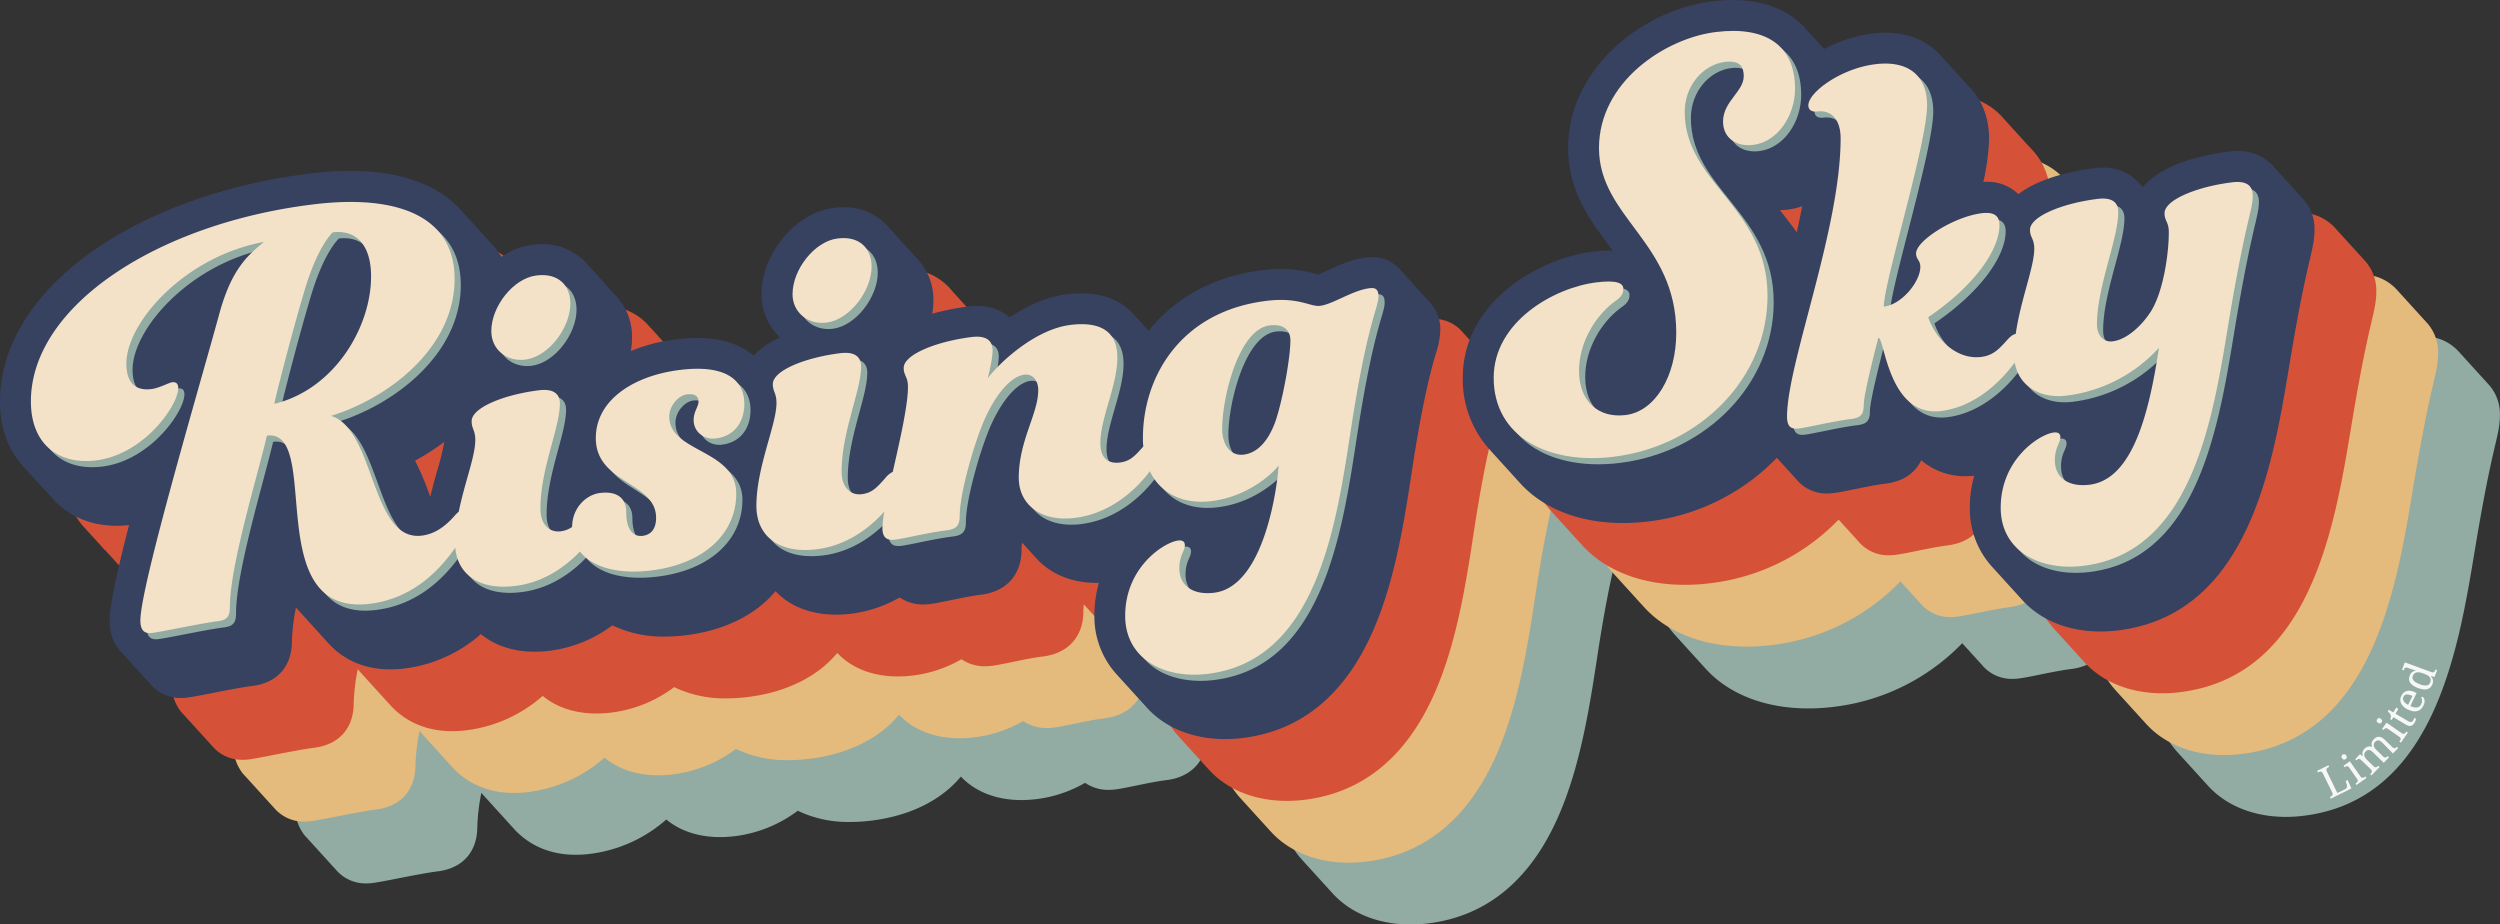 <svg id="logo" xmlns="http://www.w3.org/2000/svg" viewBox="0 0 809.04 299.16">
  <rect x="0" y="0" width="809.04" height="299.16" fill="#333333" stroke="none"/>
  <defs>
    <style>
      .cls-1 {
        fill: #92aba3;
      }

      .cls-2 {
        fill: #e4ba7d;
      }

      .cls-3 {
        fill: #d55239;
      }

      .cls-4 {
        fill: #374160;
      }

      .cls-5 {
        fill: #f3e1c8;
      }

      .cls-6 {
        fill: #f7f7f7;
      }
    </style>
  </defs>
  <g>
    <g>
      <path class="cls-1" d="M522.65,157.76l-.19-.22-.2-.21-.2-.22c-.06-.07-.12-.15-.19-.22l-.2-.21-.19-.22-.2-.21-.2-.22-.19-.21-.2-.22-.19-.22-.2-.21-.2-.22-.19-.21-.2-.22-.19-.21-.2-.22c-.07-.07-.13-.15-.2-.21a2,2,0,0,0-.19-.22l-.2-.22-.19-.21-.2-.22-.2-.21-.19-.22c-.07-.07-.13-.15-.2-.21l-.2-.22c-.06-.07-.12-.15-.19-.22l-.2-.21-.19-.22-.2-.21-.2-.22-.19-.21-.2-.22-.19-.22-.2-.21-.2-.22-.19-.21-.2-.22-.19-.21-.2-.22-.2-.22-.19-.21-.2-.22-.19-.21-.2-.22-.2-.21a2,2,0,0,0-.19-.22l-.2-.22-.19-.21-.2-.22a12,12,0,0,0-8.94-3.75,16.12,16.12,0,0,0-1.93.12c-4.5.56-8.69,2.48-12.06,4-1,.48-2.46,1.14-3.38,1.49l-.52-.14a40.51,40.51,0,0,0-11.47-1.66,47.9,47.9,0,0,0-5.86.37c-16.83,2.07-29,9.62-37,19.64l-.19-.2c-.06-.08-.13-.15-.19-.22l-.2-.21a2.09,2.09,0,0,0-.2-.22l-.19-.21-.2-.22c-.06-.07-.13-.14-.19-.22l-.2-.21a2.09,2.09,0,0,0-.2-.22l-.19-.21-.2-.22-.19-.21-.2-.22-.2-.22-.19-.21-.2-.22-.2-.21c-.06-.08-.13-.15-.19-.22L428,163c-.06-.08-.13-.15-.19-.22l-.2-.22-.2-.21c-.06-.07-.13-.14-.19-.22l-.2-.21c-.06-.08-.13-.15-.19-.22-3.76-4.31-9.54-6.78-16.74-6.78a39.18,39.18,0,0,0-4.83.31c-6.74.83-13.12,3.86-18.52,7.46A15.57,15.57,0,0,0,376.18,159a23.29,23.29,0,0,0-2.84.18,75.66,75.66,0,0,0-11.66,2.37,24.33,24.33,0,0,0,.38-4.25,19.16,19.16,0,0,0-5.43-13.78l-.2-.22-.2-.21c-.06-.07-.12-.15-.19-.22s-.13-.15-.2-.21-.13-.15-.19-.22l-.2-.22-.2-.21c-.06-.07-.12-.15-.19-.22l-.2-.21-.2-.22a1.9,1.9,0,0,0-.19-.21l-.2-.22c-.06-.07-.12-.15-.19-.22l-.2-.21-.2-.22-.19-.21-.2-.22c-.07-.07-.12-.15-.19-.21l-.2-.22-.2-.22-.19-.21-.2-.22-.19-.21-.2-.22c-.07-.07-.13-.15-.2-.21s-.12-.15-.19-.22-.13-.15-.2-.21-.13-.15-.19-.22l-.2-.22-.2-.21c-.06-.07-.12-.15-.19-.22l-.2-.21c-.07-.07-.13-.15-.19-.22l-.2-.22c-.07-.06-.13-.14-.2-.21s-.12-.15-.19-.22l-.2-.21c-.07-.07-.13-.15-.19-.22l-.2-.21-.2-.22a1.9,1.9,0,0,0-.19-.21l-.2-.22-.2-.22L348,134l-.2-.22-.19-.21-.2-.22c-.07-.07-.13-.15-.2-.21s-.12-.15-.19-.22l-.2-.22a19.05,19.05,0,0,0-13.94-5.63,25,25,0,0,0-3.08.19c-12.22,1.5-23.36,14.78-23.36,27.87A19.18,19.18,0,0,0,311.26,168l.2.22.19.21.2.22.2.22.19.21.15.17a26,26,0,0,0-8.53,5.83c-4-3.42-9.93-5.71-18.24-5.71a57.42,57.42,0,0,0-6.84.44,55.64,55.64,0,0,0-14.62,3.78,25,25,0,0,0,.38-4.31,19.18,19.18,0,0,0-5.43-13.78l-.19-.21-.2-.22-.2-.22-.19-.21-.2-.22-.19-.21-.2-.22c-.07-.07-.13-.15-.2-.21s-.12-.15-.19-.22l-.2-.22-.19-.21-.2-.22-.2-.21c-.06-.07-.12-.15-.19-.22s-.13-.15-.2-.21-.13-.15-.19-.22l-.2-.22c-.07-.06-.13-.14-.2-.21s-.12-.15-.19-.22l-.2-.21-.2-.22-.19-.21-.2-.22c-.07-.07-.13-.15-.19-.22s-.13-.14-.2-.21l-.2-.22-.19-.21-.2-.22-.19-.21-.2-.22c-.07-.07-.13-.15-.2-.21s-.12-.15-.19-.22l-.2-.22-.19-.21-.2-.22-.2-.21c-.06-.07-.12-.15-.19-.22s-.13-.15-.2-.21l-.2-.22c-.06-.07-.12-.15-.19-.22l-.2-.21c-.06-.07-.12-.15-.19-.22l-.2-.21-.2-.22a1.9,1.9,0,0,0-.19-.21l-.2-.22c-.07-.07-.12-.15-.19-.22l-.2-.21-.2-.22-.19-.21A19.08,19.08,0,0,0,235.37,139a25,25,0,0,0-3.08.19,23,23,0,0,0-10,3.92,30.64,30.64,0,0,0-2.85-3.85l-.2-.21a2.09,2.09,0,0,0-.2-.22c-.06-.07-.13-.14-.19-.22l-.2-.21c-.06-.07-.13-.14-.19-.22l-.2-.21a2.09,2.09,0,0,0-.2-.22l-.19-.21-.2-.22-.2-.22-.19-.21-.2-.22-.19-.21-.2-.22-.2-.21c-.06-.08-.13-.15-.19-.22l-.2-.22-.19-.21a2.09,2.09,0,0,1-.2-.22l-.2-.21c-.06-.08-.13-.14-.19-.22l-.2-.21c-.06-.08-.13-.15-.19-.22a2.09,2.09,0,0,1-.2-.22l-.2-.21c-.06-.07-.13-.14-.19-.22l-.2-.21c-.06-.08-.13-.14-.19-.22l-.2-.21a2.09,2.09,0,0,0-.2-.22l-.19-.21-.2-.22-.2-.22-.19-.21c-.06-.08-.13-.14-.2-.22l-.19-.21-.2-.22-.19-.21-.2-.22-.2-.22-.19-.21a2.09,2.09,0,0,1-.2-.22L211,130c-.06-.08-.13-.15-.19-.22l-.2-.21c-.06-.08-.13-.15-.19-.22a2.09,2.09,0,0,1-.2-.22l-.2-.21c-.06-.08-.13-.14-.19-.22l-.2-.21c-7.32-8.5-19.76-13.21-36.18-13.21a109.71,109.71,0,0,0-13.26.86c-26.33,3.23-50.85,11.86-69,24.31C71.06,154.2,60,171.76,60,189.91c0,8.77,2.8,16.1,7.69,21.23l.2.22.19.21.2.22.19.21.2.22.2.21.19.22.2.21c.06.08.13.15.19.22l.2.22.2.21.19.22.2.21c.07.07.13.15.19.22l.2.21.2.22.19.22.2.21.2.22.19.21.2.22.19.21.2.22.2.22.19.21.2.22L73,217l.2.22.2.21c.06.08.13.15.19.22l.2.22L74,218l.2.22.2.21.19.22.2.21.2.22.19.21.2.22.19.22.2.21.2.22.19.21.2.22.19.21.2.22.2.22.19.21.2.22.19.21c4.89,5.26,11.91,8.28,20.34,8.28a36.86,36.86,0,0,0,3.89-.23c-4.16,16.09-6.26,26.11-6.26,30.84a14.76,14.76,0,0,0,2.92,9.36,13.07,13.07,0,0,0,1,1.11c.07.07.13.15.2.21a2,2,0,0,0,.19.22l.2.22.2.21c.06.07.12.15.19.22s.13.15.2.21l.19.22c.07.07.13.15.2.21l.2.22c.06.07.12.15.19.22l.2.21.19.22.2.21.2.22a1.9,1.9,0,0,0,.19.21l.2.22.19.22.2.21.2.22.19.21.2.22.19.21.2.22.2.22.19.21.2.22.19.21.2.22c.07.07.13.15.2.21s.12.15.19.22l.2.22.2.21c.06.07.12.15.19.22l.2.21.19.22c.07.07.13.15.2.21l.2.22c.06.07.12.15.19.22l.2.21.19.22.2.21.2.22a1.9,1.9,0,0,0,.19.21l.2.22.19.21.2.22.2.22.19.21.2.22.19.21a12.59,12.59,0,0,0,9.31,3.87,16,16,0,0,0,1.94-.12c1.61-.2,4.08-.67,8.31-1.5s9.71-1.89,12.77-2.27c8.21-1,12.92-6.32,12.92-14.57a64.48,64.48,0,0,1,1.31-10.86c.23.28.47.56.71.82a2.09,2.09,0,0,0,.2.22l.19.21.2.22c.06.07.13.14.19.22l.2.21.2.22.19.21.2.22.19.21.2.22.2.22.19.21.2.22.19.21.2.22.2.21c.06.08.13.15.19.22l.2.22.19.21.2.22.2.21.19.22.2.21a2.09,2.09,0,0,0,.2.22c.06.07.13.14.19.22l.2.21.19.22.2.21.2.22.19.21.2.22.19.21.2.22.2.22.19.21.2.22.19.21.2.22.2.22.19.21.2.22.2.21c.06.07.12.15.19.22l.2.21c.06.08.13.15.19.22l.2.22.2.21.19.22.2.21.19.22c5,5.5,11.84,8.44,20,8.44h0a38.48,38.48,0,0,0,4.72-.3,45.84,45.84,0,0,0,24.62-11.12C220,268.85,226,270.9,233,270.9a41.24,41.24,0,0,0,5-.32,42.69,42.69,0,0,0,20.17-8.21A37.65,37.65,0,0,0,275.12,266a55.58,55.58,0,0,0,6.84-.43c12.64-1.55,22.72-6.69,29-14.26,4.53,4.82,11.31,7.6,19.55,7.6a41.15,41.15,0,0,0,5-.31,41.64,41.64,0,0,0,15.64-5.26,13.26,13.26,0,0,0,7.6,2.28,18.08,18.08,0,0,0,2.17-.14c1.63-.2,3.76-.64,6.45-1.19,3.14-.65,7-1.45,10.1-1.83,8.21-1,13.12-6.46,13.12-14.59a20.71,20.71,0,0,1,.16-2.28l.1.11.2.21.2.22.19.21.2.22.19.22.2.21.2.22.19.21.2.22.19.21.2.22.2.22.19.21.2.22.19.21.2.22.2.21c.06.08.13.15.19.22l.2.22.19.21.2.22.2.21.19.22.2.21c4.46,4.83,11.17,7.75,19.07,7.75l1,0a37.64,37.64,0,0,0-1.46,10.51,27.79,27.79,0,0,0,7,18.89l.19.21.2.22.2.21c.06.08.13.15.19.22l.2.22.19.21.2.22.2.21c.06.08.13.15.19.22l.2.22.2.21c.06.07.13.14.19.22l.2.21.19.22.2.21c.06.08.13.15.19.22l.2.21.2.22c.06.07.13.14.19.22l.2.21.2.22.19.21.2.22.19.21.2.22.2.22.19.21.2.22.19.21.2.22.2.21c.06.08.13.15.19.22l.2.22.19.21a2.09,2.09,0,0,1,.2.22l.2.21c.06.08.13.15.19.22l.2.21c.06.08.13.15.19.22a2.09,2.09,0,0,1,.2.22l.2.21c.06.07.13.14.19.22l.2.21.2.22.19.21.2.22c.06.07.13.14.19.22l.2.21.2.22.19.21a27.15,27.15,0,0,0,3.47,3.3c5.81,4.63,13.44,7.08,22.07,7.08a47.08,47.08,0,0,0,5.65-.35c18.94-2.33,33.15-14,42.23-34.82,7.1-16.22,10.07-35.59,12.46-51.15l.27-1.8c3.53-22.9,6.26-32.26,7.57-36.75a25.37,25.37,0,0,0,1.42-7.43A12.8,12.8,0,0,0,522.65,157.76ZM199.21,220.68a92.79,92.79,0,0,0-4.89-11.6,77.84,77.84,0,0,0,9.44-6.05,72,72,0,0,1-2.14,8.77c-.76,2.7-1.59,5.66-2.32,8.78Z"/>
      <path class="cls-1" d="M805.63,124.72l-.2-.21c-.06-.08-.13-.14-.2-.22l-.19-.21a2.09,2.09,0,0,0-.2-.22l-.19-.21-.2-.22-.2-.22-.19-.21c-.06-.08-.13-.14-.2-.22l-.19-.21-.2-.22-.2-.21c-.06-.08-.13-.15-.19-.22l-.2-.22-.19-.21c-.07-.08-.14-.14-.2-.22l-.2-.21c-.06-.08-.13-.14-.19-.22l-.2-.21a2.09,2.09,0,0,0-.2-.22l-.19-.21a2.09,2.09,0,0,0-.2-.22c-.06-.08-.13-.14-.19-.22l-.2-.21c-.06-.08-.13-.14-.2-.22l-.19-.21a2.09,2.09,0,0,0-.2-.22c-.06-.07-.13-.14-.19-.22l-.2-.21c-.06-.08-.13-.14-.2-.22l-.19-.21c-.06-.08-.13-.14-.2-.22l-.19-.21-.2-.22-.2-.21c-.06-.08-.13-.15-.19-.22l-.2-.22-.19-.21c-.07-.08-.14-.14-.2-.22l-.2-.21c-.06-.08-.13-.15-.19-.22l-.2-.21c-.06-.08-.13-.15-.19-.22a2.09,2.09,0,0,1-.2-.22l-.2-.21c-.06-.08-.13-.14-.19-.22l-.2-.21a2.09,2.09,0,0,0-.2-.22l-.19-.21a2.09,2.09,0,0,0-.2-.22,14.94,14.94,0,0,0-11.76-5.06,23.08,23.08,0,0,0-2.93.19c-5.61.69-21.1,3.3-27.66,11.51l0,0-.2-.21-.2-.22-.19-.21-.2-.22-.19-.21-.2-.22-.2-.22-.19-.21a15.1,15.1,0,0,0-11.36-4.6,25,25,0,0,0-2.93.18c-4.82.6-16.94,2.61-24.42,8.39a14.39,14.39,0,0,0-10.34-4l-1,0a74.46,74.46,0,0,0,1.86-13.79c0-7-2.37-12.93-6.5-17l-.2-.21c-.07-.07-.13-.15-.19-.22s-.13-.15-.2-.21l-.2-.22c-.06-.07-.12-.15-.19-.22s-.13-.14-.2-.21-.13-.15-.19-.22l-.2-.21-.2-.22a1.9,1.9,0,0,0-.19-.21l-.2-.22c-.07-.07-.13-.15-.19-.22s-.13-.14-.2-.21l-.2-.22-.19-.21-.2-.22c-.07-.07-.13-.15-.2-.21s-.12-.15-.19-.22l-.2-.22c-.07-.06-.12-.14-.19-.21l-.2-.22-.2-.21c-.06-.07-.12-.15-.19-.22s-.13-.15-.2-.21-.13-.15-.19-.22l-.2-.22c-.07-.06-.13-.14-.2-.21s-.12-.15-.19-.22l-.2-.21c-.07-.07-.13-.15-.19-.22l-.2-.21-.2-.22a1.9,1.9,0,0,0-.19-.21l-.2-.22c-.07-.07-.13-.15-.19-.22l-.2-.21-.2-.22-.19-.21-.2-.22c-.07-.07-.13-.15-.2-.21s-.12-.15-.19-.22l-.2-.22-.19-.21-.2-.22-.2-.21c-.06-.07-.12-.15-.19-.22s-.13-.15-.2-.21-.12-.15-.19-.22l-.2-.22-.2-.21c-4.13-4.24-10.08-6.69-17.22-6.69a35.89,35.89,0,0,0-4.44.28,47.13,47.13,0,0,0-15.43,5l-.16-.17-.19-.21-.2-.22c-.06-.07-.13-.14-.19-.22l-.2-.21c-.06-.08-.13-.14-.2-.22l-.19-.21-.2-.22-.2-.21c-.06-.08-.13-.15-.19-.22l-.2-.22-.19-.21c-.07-.08-.14-.14-.2-.22l-.2-.21c-.06-.08-.13-.14-.19-.22l-.2-.21c-.06-.08-.13-.15-.19-.22a2.09,2.09,0,0,1-.2-.22l-.2-.21c-.06-.08-.13-.14-.19-.22l-.2-.21c-.06-.08-.13-.14-.19-.22l-.2-.21a2.09,2.09,0,0,0-.2-.22c-.06-.07-.13-.14-.19-.22l-.2-.21c-.06-.08-.13-.14-.19-.22l-.2-.21c-.06-.08-.13-.14-.2-.22C639.41,63.46,631.22,60,620.81,60a54.85,54.85,0,0,0-6.74.43c-22.41,2.75-46.61,21.68-46.61,47.47,0,13.79,7,23.24,13.24,31.58q.6.83,1.2,1.62c-.44,0-.89,0-1.36,0a42.36,42.36,0,0,0-5.08.34c-17.47,2.15-42.08,16.23-42.08,40.81a33.86,33.86,0,0,0,8.91,23.49l.2.22.2.21c.06.07.12.15.19.22l.2.21c.06.08.13.15.19.22l.2.22.2.21.19.22.2.21.19.22.2.21.2.22c.06.07.13.14.19.22l.2.21.19.22.2.21.2.22.19.21.2.22c.06.07.13.14.19.22l.2.21.2.22.19.21.2.22.19.21.2.22.2.21c.06.08.13.15.19.22l.2.22.2.21.19.22.2.21.19.22.2.21.2.22c.06.07.13.14.19.22l.2.21.19.22.2.21.2.22.19.21.2.22c.06.07.13.14.19.22l.2.21.2.22.19.21.2.22.2.21a2,2,0,0,0,.19.22l.2.22a33.42,33.42,0,0,0,4.51,4.11c7.43,5.64,17.33,8.62,28.64,8.62a66.7,66.7,0,0,0,8.16-.51A69.05,69.05,0,0,0,635,208.16l.09.09h0l.19.21h0c.06.08.14.14.2.22h0l.19.21h0c.07.08.14.14.2.22h0l.2.21h0c.06.08.13.14.19.22h0c.06.08.14.14.2.21h0c.12.15.26.28.39.43h0l.2.21h0c.06.08.13.14.19.22h0l.2.21h0a5.39,5.39,0,0,0,.39.43h0a2.09,2.09,0,0,0,.2.22h0c.06.08.13.14.19.22h0l.2.21h0c.06.08.13.14.2.22h0l.19.21h0c.06.08.13.14.2.22h0c.06.08.13.14.19.21h0l.2.22h0c.06.08.13.14.2.22h0c.12.15.26.28.39.43h0l.19.21h0c.07.08.14.14.2.22h0l.2.21h0c.06.08.13.15.19.22h0c.06.08.14.14.2.22h0l.19.21h0c.07.08.14.14.2.22h0a12.5,12.5,0,0,0,9.93,4.56,16,16,0,0,0,2-.13c1.72-.21,4-.66,6.79-1.24,3.34-.68,7.12-1.45,10.15-1.82,5.57-.69,9.53-3.35,11.5-7.57a21.76,21.76,0,0,0,14.51,5.17,26.48,26.48,0,0,0,2.65-.15,37.39,37.39,0,0,0-1.42,10.34,27.79,27.79,0,0,0,7,18.9l.19.21.2.22.2.21c.06.08.13.15.19.22l.2.21c.06.08.13.15.19.22l.2.22.2.21c.06.07.13.14.19.22l.2.21c.06.08.13.15.19.22l.2.21a2.09,2.09,0,0,0,.2.22l.19.21.2.22c.06.07.13.14.19.22l.2.21.2.22.19.21.2.22.2.22.19.21.2.22.19.21.2.22.2.21c.06.08.13.15.19.22l.2.22.19.21.2.22.2.21c.06.08.13.15.19.22l.2.21c.06.08.13.15.19.22a2.09,2.09,0,0,1,.2.22l.2.21c.06.07.13.14.19.22l.2.21.19.22.2.21a2.09,2.09,0,0,0,.2.22c.06.07.13.14.19.22l.2.21.2.22.19.21.2.22.19.21.2.22.19.21.2.22a27.87,27.87,0,0,0,3.47,3.3c5.81,4.63,13.44,7.08,22.07,7.08a45.13,45.13,0,0,0,5.65-.36c42.07-5.16,50-53.25,55.29-85.08l.44-2.65c3.15-18.83,5.14-27.32,6.33-32.39.93-4,1.49-6.38,1.49-9.61A14.31,14.31,0,0,0,805.63,124.72ZM636,128a24.82,24.82,0,0,0,2.57-.17,22.65,22.65,0,0,0,4.65-1.09c-.53,2.78-1.13,5.6-1.76,8.43C639.61,132.6,637.75,130.23,636,128Z"/>
    </g>
    <g>
      <path class="cls-2" d="M502.65,137.76l-.19-.22-.2-.21-.2-.22c-.06-.07-.12-.15-.19-.22l-.2-.21-.19-.22-.2-.21-.2-.22-.19-.21-.2-.22-.19-.22-.2-.21-.2-.22-.19-.21-.2-.22-.19-.21-.2-.22c-.07-.07-.13-.15-.2-.21a2,2,0,0,0-.19-.22l-.2-.22-.19-.21-.2-.22-.2-.21-.19-.22c-.07-.07-.13-.15-.2-.21l-.2-.22c-.06-.07-.12-.15-.19-.22l-.2-.21-.19-.22-.2-.21-.2-.22-.19-.21-.2-.22-.19-.22-.2-.21-.2-.22-.19-.21-.2-.22-.19-.21-.2-.22-.2-.22-.19-.21-.2-.22-.19-.21-.2-.22-.2-.21a2,2,0,0,0-.19-.22l-.2-.22-.19-.21-.2-.22a12,12,0,0,0-8.94-3.75,16.12,16.12,0,0,0-1.93.12c-4.5.56-8.69,2.48-12.06,4-1,.48-2.46,1.14-3.38,1.49l-.52-.14a40.51,40.51,0,0,0-11.47-1.66,47.9,47.9,0,0,0-5.86.37c-16.83,2.07-29,9.62-37,19.64l-.19-.2c-.06-.08-.13-.15-.19-.22l-.2-.21a2.09,2.09,0,0,0-.2-.22l-.19-.21-.2-.22c-.06-.07-.13-.14-.19-.22l-.2-.21a2.09,2.09,0,0,0-.2-.22l-.19-.21-.2-.22-.19-.21-.2-.22-.2-.22-.19-.21-.2-.22-.2-.21c-.06-.08-.13-.15-.19-.22L408,143c-.06-.08-.13-.15-.19-.22l-.2-.22-.2-.21c-.06-.07-.13-.14-.19-.22l-.2-.21c-.06-.08-.13-.15-.19-.22-3.76-4.31-9.54-6.78-16.74-6.78a39.18,39.18,0,0,0-4.83.31c-6.74.83-13.12,3.86-18.52,7.46A15.57,15.57,0,0,0,356.18,139a23.29,23.29,0,0,0-2.84.18,75.66,75.66,0,0,0-11.66,2.37,24.33,24.33,0,0,0,.38-4.25,19.16,19.16,0,0,0-5.43-13.78l-.2-.22-.2-.21c-.06-.07-.12-.15-.19-.22s-.13-.15-.2-.21-.13-.15-.19-.22l-.2-.22-.2-.21c-.06-.07-.12-.15-.19-.22l-.2-.21-.2-.22a1.9,1.9,0,0,0-.19-.21l-.2-.22c-.06-.07-.12-.15-.19-.22l-.2-.21-.2-.22-.19-.21-.2-.22c-.07-.07-.12-.15-.19-.21l-.2-.22-.2-.22-.19-.21-.2-.22-.19-.21-.2-.22c-.07-.07-.13-.15-.2-.21s-.12-.15-.19-.22-.13-.15-.2-.21-.13-.15-.19-.22l-.2-.22-.2-.21c-.06-.07-.12-.15-.19-.22l-.2-.21c-.07-.07-.13-.15-.19-.22l-.2-.22c-.07-.06-.13-.14-.2-.21s-.12-.15-.19-.22l-.2-.21c-.07-.07-.13-.15-.19-.22l-.2-.21-.2-.22a1.9,1.9,0,0,0-.19-.21l-.2-.22-.2-.22L328,114l-.2-.22-.19-.21-.2-.22c-.07-.07-.13-.15-.2-.21s-.12-.15-.19-.22l-.2-.22a19.05,19.05,0,0,0-13.94-5.63,25,25,0,0,0-3.08.19c-12.22,1.5-23.36,14.78-23.36,27.87A19.18,19.18,0,0,0,291.26,148l.2.22.19.21.2.22.2.22.19.21.15.17a26,26,0,0,0-8.53,5.83c-4-3.42-9.93-5.71-18.24-5.71a57.42,57.42,0,0,0-6.84.44,55.64,55.64,0,0,0-14.62,3.78,25,25,0,0,0,.38-4.31,19.18,19.18,0,0,0-5.43-13.78l-.19-.21-.2-.22-.2-.22-.19-.21-.2-.22-.19-.21-.2-.22c-.07-.07-.13-.15-.2-.21s-.12-.15-.19-.22l-.2-.22-.19-.21-.2-.22-.2-.21c-.06-.07-.12-.15-.19-.22s-.13-.15-.2-.21-.13-.15-.19-.22l-.2-.22c-.07-.06-.13-.14-.2-.21s-.12-.15-.19-.22l-.2-.21-.2-.22-.19-.21-.2-.22c-.07-.07-.13-.15-.19-.22s-.13-.14-.2-.21l-.2-.22-.19-.21-.2-.22-.19-.21-.2-.22c-.07-.07-.13-.15-.2-.21s-.12-.15-.19-.22l-.2-.22-.19-.21-.2-.22-.2-.21c-.06-.07-.12-.15-.19-.22s-.13-.15-.2-.21l-.2-.22c-.06-.07-.12-.15-.19-.22l-.2-.21c-.06-.07-.12-.15-.19-.22l-.2-.21-.2-.22a1.9,1.9,0,0,0-.19-.21l-.2-.22c-.07-.07-.12-.15-.19-.22l-.2-.21-.2-.22-.19-.21A19.08,19.08,0,0,0,215.37,119a25,25,0,0,0-3.08.19,23,23,0,0,0-10,3.92,30.64,30.64,0,0,0-2.85-3.85l-.2-.21a2.09,2.09,0,0,0-.2-.22c-.06-.07-.13-.14-.19-.22l-.2-.21c-.06-.07-.13-.14-.19-.22l-.2-.21a2.09,2.09,0,0,0-.2-.22l-.19-.21-.2-.22-.2-.22-.19-.21-.2-.22-.19-.21-.2-.22-.2-.21c-.06-.08-.13-.15-.19-.22l-.2-.22-.19-.21a2.09,2.09,0,0,1-.2-.22l-.2-.21c-.06-.08-.13-.14-.19-.22l-.2-.21c-.06-.08-.13-.15-.19-.22a2.09,2.09,0,0,1-.2-.22l-.2-.21c-.06-.07-.13-.14-.19-.22l-.2-.21c-.06-.08-.13-.14-.19-.22l-.2-.21a2.09,2.09,0,0,0-.2-.22l-.19-.21-.2-.22-.2-.22-.19-.21c-.06-.08-.13-.14-.2-.22l-.19-.21-.2-.22-.19-.21-.2-.22-.2-.22-.19-.21a2.09,2.09,0,0,1-.2-.22L191,110c-.06-.08-.13-.15-.19-.22l-.2-.21c-.06-.08-.13-.15-.19-.22a2.09,2.09,0,0,1-.2-.22l-.2-.21c-.06-.08-.13-.14-.19-.22l-.2-.21c-7.32-8.5-19.76-13.21-36.18-13.21a109.71,109.71,0,0,0-13.26.86c-26.33,3.23-50.85,11.86-69,24.31C51.06,134.2,40,151.76,40,169.91c0,8.77,2.8,16.1,7.69,21.23l.2.22.19.21.2.22.19.21.2.22.2.21.19.22.2.21c.06.08.13.15.19.22l.2.22.2.21.19.22.2.21c.07.07.13.15.19.22l.2.21.2.22.19.22.2.21.2.22.19.21.2.22.19.21.2.22.2.22.19.21.2.22L53,197l.2.22.2.21c.06.08.13.15.19.22l.2.22L54,198l.2.22.2.21.19.22.2.21.2.22.19.21.2.22.19.22.2.21.2.22.19.21.2.22.19.21.2.22.2.22.19.21.2.22.19.21c4.89,5.26,11.91,8.28,20.34,8.28a36.86,36.86,0,0,0,3.89-.23c-4.16,16.09-6.26,26.11-6.26,30.84a14.76,14.76,0,0,0,2.92,9.36,13.07,13.07,0,0,0,1,1.11c.07.07.13.15.2.21a2,2,0,0,0,.19.22l.2.22.2.21c.06.07.12.15.19.22s.13.15.2.21l.19.22c.07.07.13.15.2.21l.2.22c.06.07.12.15.19.22l.2.21.19.22.2.21.2.22a1.9,1.9,0,0,0,.19.21l.2.22.19.22.2.21.2.22.19.21.2.22.19.21.2.22.2.22.19.21.2.22.19.21.2.22c.07.07.13.15.2.21s.12.15.19.22l.2.22.2.21c.06.07.12.15.19.22l.2.21.19.22c.07.07.13.15.2.21l.2.22c.06.07.12.15.19.22l.2.21.19.22.2.21.2.22a1.9,1.9,0,0,0,.19.21l.2.22.19.21.2.22.2.22.19.21.2.22.19.21a12.59,12.59,0,0,0,9.31,3.87,16,16,0,0,0,1.94-.12c1.61-.2,4.08-.67,8.31-1.5s9.71-1.89,12.77-2.27c8.21-1,12.92-6.32,12.92-14.57a64.48,64.48,0,0,1,1.31-10.86c.23.28.47.56.71.82a2.09,2.09,0,0,0,.2.22l.19.21.2.22c.06.07.13.14.19.22l.2.21.2.22.19.21.2.22.19.21.2.22.2.22.19.21.2.22.19.21.2.22.2.21c.06.08.13.15.19.22l.2.22.19.21.2.22.2.21.19.22.2.21a2.09,2.09,0,0,0,.2.22c.06.07.13.14.19.22l.2.21.19.22.2.21.2.22.19.21.2.22.19.21.2.22.2.22.19.21.2.22.19.21.2.22.2.22.19.21.2.22.2.21c.06.07.12.15.19.22l.2.21c.06.08.13.15.19.22l.2.22.2.21.19.22.2.21.19.22c5,5.5,11.84,8.44,20,8.44h0a38.48,38.48,0,0,0,4.72-.3,45.84,45.84,0,0,0,24.62-11.12C200,248.85,206,250.9,213,250.9a41.24,41.24,0,0,0,5-.32,42.69,42.69,0,0,0,20.17-8.21A37.65,37.65,0,0,0,255.12,246a55.58,55.58,0,0,0,6.84-.43c12.64-1.55,22.72-6.69,29-14.26,4.53,4.82,11.31,7.6,19.55,7.6a41.15,41.15,0,0,0,5-.31,41.64,41.64,0,0,0,15.64-5.26,13.26,13.26,0,0,0,7.6,2.28,18.08,18.08,0,0,0,2.17-.14c1.63-.2,3.76-.64,6.45-1.19,3.14-.65,7-1.45,10.1-1.83,8.21-1,13.12-6.46,13.12-14.59a20.71,20.71,0,0,1,.16-2.28l.1.11.2.21.2.22.19.21.2.22.19.22.2.21.2.22.19.21.2.22.19.21.2.22.2.22.19.21.2.22.19.21.2.22.2.21c.06.08.13.15.19.22l.2.22.19.21.2.22.2.21.19.22.2.21c4.46,4.83,11.17,7.75,19.07,7.75l1,0a37.64,37.64,0,0,0-1.46,10.51,27.79,27.79,0,0,0,7,18.89l.19.21.2.22.2.21c.06.08.13.15.19.22l.2.22.19.21.2.22.2.21c.06.08.13.15.19.22l.2.22.2.21c.06.07.13.14.19.22l.2.21.19.22.2.21c.06.08.13.15.19.22l.2.21.2.22c.06.07.13.14.19.22l.2.21.2.22.19.21.2.22.19.21.2.22.2.22.19.21.2.22.19.21.2.22.2.21c.06.08.13.15.19.22l.2.22.19.21a2.09,2.09,0,0,1,.2.22l.2.21c.06.08.13.15.19.22l.2.21c.06.08.13.15.19.22a2.09,2.09,0,0,1,.2.22l.2.21c.06.07.13.14.19.22l.2.21.2.22.19.21.2.22c.06.07.13.14.19.22l.2.21.2.22.19.21a27.15,27.15,0,0,0,3.47,3.3c5.81,4.63,13.44,7.08,22.07,7.08a47.08,47.08,0,0,0,5.65-.35c18.94-2.33,33.15-14,42.23-34.82,7.1-16.22,10.07-35.59,12.46-51.15l.27-1.8c3.53-22.9,6.26-32.26,7.57-36.75a25.37,25.37,0,0,0,1.42-7.43A12.8,12.8,0,0,0,502.65,137.76ZM179.21,200.68a92.79,92.79,0,0,0-4.89-11.6,77.84,77.84,0,0,0,9.44-6.05,72,72,0,0,1-2.14,8.77c-.76,2.7-1.59,5.66-2.32,8.78Z"/>
      <path class="cls-2" d="M785.63,104.72l-.2-.21c-.06-.08-.13-.14-.2-.22l-.19-.21a2.09,2.09,0,0,0-.2-.22l-.19-.21-.2-.22-.2-.22-.19-.21c-.06-.08-.13-.14-.2-.22l-.19-.21-.2-.22-.2-.21c-.06-.08-.13-.15-.19-.22l-.2-.22-.19-.21c-.07-.08-.14-.14-.2-.22l-.2-.21c-.06-.08-.13-.14-.19-.22l-.2-.21a2.09,2.09,0,0,0-.2-.22l-.19-.21a2.09,2.09,0,0,0-.2-.22c-.06-.08-.13-.14-.19-.22l-.2-.21c-.06-.08-.13-.14-.2-.22l-.19-.21a2.09,2.09,0,0,0-.2-.22c-.06-.07-.13-.14-.19-.22l-.2-.21c-.06-.08-.13-.14-.2-.22l-.19-.21c-.06-.08-.13-.14-.2-.22l-.19-.21-.2-.22-.2-.21c-.06-.08-.13-.15-.19-.22l-.2-.22-.19-.21c-.07-.08-.14-.14-.2-.22l-.2-.21c-.06-.08-.13-.15-.19-.22l-.2-.21c-.06-.08-.13-.15-.19-.22a2.09,2.09,0,0,1-.2-.22l-.2-.21c-.06-.08-.13-.14-.19-.22l-.2-.21a2.09,2.09,0,0,0-.2-.22l-.19-.21a2.09,2.09,0,0,0-.2-.22,14.94,14.94,0,0,0-11.76-5.06,23.08,23.08,0,0,0-2.93.19c-5.61.69-21.1,3.3-27.66,11.51l0,0-.2-.21-.2-.22-.19-.21-.2-.22-.19-.21-.2-.22-.2-.22-.19-.21a15.1,15.1,0,0,0-11.36-4.6,25,25,0,0,0-2.93.18c-4.82.6-16.94,2.61-24.42,8.39a14.39,14.39,0,0,0-10.34-4l-1,0a74.46,74.46,0,0,0,1.86-13.79c0-7-2.37-12.93-6.5-17l-.2-.21c-.07-.07-.13-.15-.19-.22s-.13-.15-.2-.21l-.2-.22c-.06-.07-.12-.15-.19-.22s-.13-.14-.2-.21-.13-.15-.19-.22l-.2-.21-.2-.22a1.9,1.9,0,0,0-.19-.21l-.2-.22c-.07-.07-.13-.15-.19-.22s-.13-.14-.2-.21l-.2-.22-.19-.21-.2-.22c-.07-.07-.13-.15-.2-.21s-.12-.15-.19-.22l-.2-.22c-.07-.06-.12-.14-.19-.21l-.2-.22-.2-.21c-.06-.07-.12-.15-.19-.22s-.13-.15-.2-.21-.13-.15-.19-.22l-.2-.22c-.07-.06-.13-.14-.2-.21s-.12-.15-.19-.22l-.2-.21c-.07-.07-.13-.15-.19-.22l-.2-.21-.2-.22a1.9,1.9,0,0,0-.19-.21l-.2-.22c-.07-.07-.13-.15-.19-.22l-.2-.21-.2-.22-.19-.21-.2-.22c-.07-.07-.13-.15-.2-.21s-.12-.15-.19-.22l-.2-.22-.19-.21-.2-.22-.2-.21c-.06-.07-.12-.15-.19-.22s-.13-.15-.2-.21-.12-.15-.19-.22l-.2-.22-.2-.21c-4.13-4.24-10.08-6.69-17.22-6.69a35.89,35.89,0,0,0-4.44.28,47.13,47.13,0,0,0-15.43,5l-.16-.17-.19-.21-.2-.22c-.06-.07-.13-.14-.19-.22l-.2-.21c-.06-.08-.13-.14-.2-.22l-.19-.21-.2-.22-.2-.21c-.06-.08-.13-.15-.19-.22l-.2-.22-.19-.21c-.07-.08-.14-.14-.2-.22l-.2-.21c-.06-.08-.13-.14-.19-.22l-.2-.21c-.06-.08-.13-.15-.19-.22a2.09,2.09,0,0,1-.2-.22l-.2-.21c-.06-.08-.13-.14-.19-.22l-.2-.21c-.06-.08-.13-.14-.19-.22l-.2-.21a2.09,2.09,0,0,0-.2-.22c-.06-.07-.13-.14-.19-.22l-.2-.21c-.06-.08-.13-.14-.19-.22l-.2-.21c-.06-.08-.13-.14-.2-.22C619.41,43.46,611.22,40,600.81,40a54.85,54.85,0,0,0-6.74.43c-22.41,2.75-46.61,21.68-46.61,47.47,0,13.79,7,23.24,13.24,31.58q.6.83,1.2,1.62c-.44,0-.89,0-1.36,0a42.36,42.36,0,0,0-5.08.34c-17.47,2.15-42.08,16.23-42.08,40.81a33.86,33.86,0,0,0,8.91,23.49l.2.22.2.21c.06.07.12.15.19.22l.2.21c.06.08.13.15.19.22l.2.22.2.21.19.22.2.21.19.22.2.21.2.22c.06.07.13.14.19.22l.2.21.19.22.2.21.2.22.19.21.2.22c.06.07.13.14.19.22l.2.21.2.22.19.21.2.22.19.21.2.22.2.21c.06.08.13.15.19.22l.2.22.2.21.19.22.2.21.19.22.2.21.2.22c.06.07.13.14.19.22l.2.21.19.22.2.21.2.22.19.21.2.22c.06.07.13.14.19.22l.2.21.2.22.19.21.2.22.2.21a2,2,0,0,0,.19.22l.2.22a33.42,33.42,0,0,0,4.51,4.11c7.43,5.64,17.33,8.62,28.64,8.62a66.7,66.7,0,0,0,8.16-.51A69.05,69.05,0,0,0,615,188.16l.09.09h0l.19.21h0c.06.08.14.14.2.22h0l.19.21h0c.07.08.14.14.2.22h0l.2.21h0c.06.08.13.14.19.22h0c.06.08.14.14.2.21h0c.12.15.26.28.39.43h0l.2.21h0c.06.08.13.14.19.22h0l.2.21h0a5.39,5.39,0,0,0,.39.43h0a2.09,2.09,0,0,0,.2.22h0c.06.08.13.14.19.22h0l.2.21h0c.06.08.13.14.2.22h0l.19.21h0c.06.08.13.14.2.22h0c.06.08.13.14.19.21h0l.2.22h0c.06.08.13.14.2.22h0c.12.15.26.28.39.43h0l.19.21h0c.07.08.14.14.2.22h0l.2.21h0c.06.08.13.15.19.22h0c.06.08.14.14.2.22h0l.19.21h0c.07.08.14.14.2.22h0a12.5,12.5,0,0,0,9.93,4.56,16,16,0,0,0,2-.13c1.72-.21,4-.66,6.79-1.24,3.34-.68,7.12-1.45,10.15-1.82,5.57-.69,9.53-3.35,11.5-7.57a21.76,21.76,0,0,0,14.51,5.17,26.48,26.48,0,0,0,2.65-.15,37.39,37.39,0,0,0-1.42,10.34,27.79,27.79,0,0,0,7,18.9l.19.21.2.22.2.21c.06.08.13.15.19.22l.2.21c.06.08.13.15.19.22l.2.22.2.21c.06.07.13.14.19.22l.2.21c.06.08.13.15.19.22l.2.21a2.09,2.09,0,0,0,.2.22l.19.21.2.22c.06.07.13.14.19.22l.2.21.2.22.19.21.2.22.2.22.19.21.2.22.19.21.2.22.2.21c.06.08.13.15.19.22l.2.22.19.21.2.22.2.21c.06.08.13.15.19.22l.2.21c.06.08.13.15.19.22a2.09,2.09,0,0,1,.2.22l.2.21c.06.07.13.14.19.22l.2.21.19.22.2.21a2.09,2.09,0,0,0,.2.22c.06.07.13.14.19.22l.2.21.2.22.19.21.2.22.19.21.2.22.19.21.2.22a27.87,27.87,0,0,0,3.47,3.3c5.81,4.63,13.44,7.08,22.07,7.08a45.13,45.13,0,0,0,5.65-.36c42.07-5.16,50-53.25,55.29-85.08l.44-2.65c3.15-18.83,5.14-27.32,6.33-32.39.93-4,1.49-6.38,1.49-9.61A14.31,14.31,0,0,0,785.63,104.72ZM616,108a24.82,24.82,0,0,0,2.57-.17,22.65,22.65,0,0,0,4.65-1.09c-.53,2.78-1.13,5.6-1.76,8.43C619.61,112.6,617.75,110.23,616,108Z"/>
    </g>
    <g>
      <path class="cls-3" d="M482.65,117.76l-.19-.22-.2-.21-.2-.22c-.06-.07-.12-.15-.19-.22l-.2-.21-.19-.22-.2-.21-.2-.22-.19-.21-.2-.22-.19-.22-.2-.21-.2-.22-.19-.21-.2-.22-.19-.21-.2-.22c-.07-.07-.13-.15-.2-.21a2,2,0,0,0-.19-.22l-.2-.22-.19-.21-.2-.22-.2-.21-.19-.22c-.07-.07-.13-.15-.2-.21l-.2-.22c-.06-.07-.12-.15-.19-.22l-.2-.21-.19-.22-.2-.21-.2-.22-.19-.21-.2-.22-.19-.22-.2-.21-.2-.22-.19-.21-.2-.22-.19-.21-.2-.22-.2-.22-.19-.21-.2-.22-.19-.21-.2-.22-.2-.21a2,2,0,0,0-.19-.22l-.2-.22-.19-.21-.2-.22a12,12,0,0,0-8.94-3.75,16.12,16.12,0,0,0-1.93.12c-4.5.56-8.69,2.48-12.06,4-1,.48-2.46,1.14-3.38,1.49l-.52-.14a40.51,40.51,0,0,0-11.47-1.66,47.9,47.9,0,0,0-5.86.37c-16.83,2.07-29,9.62-37,19.64l-.19-.2c-.06-.08-.13-.15-.19-.22l-.2-.21a2.09,2.09,0,0,0-.2-.22l-.19-.21-.2-.22c-.06-.07-.13-.14-.19-.22l-.2-.21a2.09,2.09,0,0,0-.2-.22l-.19-.21-.2-.22-.19-.21-.2-.22-.2-.22-.19-.21-.2-.22-.2-.21c-.06-.08-.13-.15-.19-.22L388,123c-.06-.08-.13-.15-.19-.22l-.2-.22-.2-.21c-.06-.07-.13-.14-.19-.22l-.2-.21c-.06-.08-.13-.15-.19-.22-3.76-4.31-9.54-6.78-16.74-6.78a39.18,39.18,0,0,0-4.83.31c-6.74.83-13.12,3.86-18.52,7.46A15.57,15.57,0,0,0,336.18,119a23.29,23.29,0,0,0-2.84.18,75.66,75.66,0,0,0-11.66,2.37,24.33,24.33,0,0,0,.38-4.25,19.16,19.16,0,0,0-5.43-13.78l-.2-.22-.2-.21c-.06-.07-.12-.15-.19-.22s-.13-.15-.2-.21-.13-.15-.19-.22l-.2-.22-.2-.21c-.06-.07-.12-.15-.19-.22l-.2-.21-.2-.22a1.9,1.9,0,0,0-.19-.21l-.2-.22c-.06-.07-.12-.15-.19-.22l-.2-.21-.2-.22-.19-.21-.2-.22c-.07-.07-.12-.15-.19-.21l-.2-.22-.2-.22-.19-.21-.2-.22-.19-.21-.2-.22c-.07-.07-.13-.15-.2-.21s-.12-.15-.19-.22-.13-.15-.2-.21-.13-.15-.19-.22l-.2-.22-.2-.21c-.06-.07-.12-.15-.19-.22l-.2-.21c-.07-.07-.13-.15-.19-.22l-.2-.22c-.07-.06-.13-.14-.2-.21s-.12-.15-.19-.22l-.2-.21c-.07-.07-.13-.15-.19-.22l-.2-.21-.2-.22a1.9,1.9,0,0,0-.19-.21l-.2-.22-.2-.22L308,94l-.2-.22-.19-.21-.2-.22c-.07-.07-.13-.15-.2-.21s-.12-.15-.19-.22l-.2-.22a19.05,19.05,0,0,0-13.94-5.63,25,25,0,0,0-3.08.19c-12.22,1.5-23.36,14.78-23.36,27.87A19.18,19.18,0,0,0,271.26,128l.2.22.19.21.2.22.2.22.19.21.15.17a26,26,0,0,0-8.53,5.83c-4-3.42-9.93-5.71-18.24-5.71a57.42,57.42,0,0,0-6.84.44,55.64,55.64,0,0,0-14.62,3.78,25,25,0,0,0,.38-4.31,19.18,19.18,0,0,0-5.43-13.78l-.19-.21-.2-.22-.2-.22-.19-.21-.2-.22-.19-.21-.2-.22c-.07-.07-.13-.15-.2-.21s-.12-.15-.19-.22l-.2-.22-.19-.21-.2-.22-.2-.21c-.06-.07-.12-.15-.19-.22s-.13-.15-.2-.21-.13-.15-.19-.22l-.2-.22c-.07-.06-.13-.14-.2-.21s-.12-.15-.19-.22l-.2-.21-.2-.22-.19-.21-.2-.22c-.07-.07-.13-.15-.19-.22s-.13-.14-.2-.21l-.2-.22-.19-.21-.2-.22-.19-.21-.2-.22c-.07-.07-.13-.15-.2-.21s-.12-.15-.19-.22l-.2-.22-.19-.21-.2-.22-.2-.21c-.06-.07-.12-.15-.19-.22s-.13-.15-.2-.21l-.2-.22c-.06-.07-.12-.15-.19-.22l-.2-.21c-.06-.07-.12-.15-.19-.22l-.2-.21-.2-.22a1.9,1.9,0,0,0-.19-.21l-.2-.22c-.07-.07-.12-.15-.19-.22l-.2-.21-.2-.22-.19-.21A19.08,19.08,0,0,0,195.37,99a25,25,0,0,0-3.08.19,23,23,0,0,0-10,3.92,30.64,30.64,0,0,0-2.85-3.85l-.2-.21a2.09,2.09,0,0,0-.2-.22c-.06-.07-.13-.14-.19-.22l-.2-.21c-.06-.07-.13-.14-.19-.22l-.2-.21a2.09,2.09,0,0,0-.2-.22l-.19-.21-.2-.22-.2-.22-.19-.21-.2-.22-.19-.21-.2-.22-.2-.21c-.06-.08-.13-.15-.19-.22l-.2-.22-.19-.21a2.09,2.09,0,0,1-.2-.22l-.2-.21c-.06-.08-.13-.14-.19-.22l-.2-.21c-.06-.08-.13-.15-.19-.22a2.09,2.09,0,0,1-.2-.22l-.2-.21c-.06-.07-.13-.14-.19-.22l-.2-.21c-.06-.08-.13-.14-.19-.22l-.2-.21a2.09,2.09,0,0,0-.2-.22l-.19-.21-.2-.22-.2-.22-.19-.21c-.06-.08-.13-.14-.2-.22l-.19-.21-.2-.22L172,91.1l-.2-.22-.2-.22-.19-.21a2.09,2.09,0,0,1-.2-.22L171,90c-.06-.08-.13-.15-.19-.22l-.2-.21c-.06-.08-.13-.15-.19-.22a2.09,2.09,0,0,1-.2-.22l-.2-.21c-.06-.08-.13-.14-.19-.22l-.2-.21C162.31,80,149.87,75.3,133.45,75.3a109.71,109.71,0,0,0-13.26.86c-26.33,3.23-50.85,11.86-69,24.31C31.06,114.2,20,131.76,20,149.91c0,8.77,2.8,16.1,7.69,21.23l.2.22.19.21.2.22.19.21.2.22.2.21.19.22.2.21c.06.08.13.15.19.22l.2.22.2.21.19.22.2.21c.07.07.13.15.19.22l.2.21.2.22.19.22.2.21.2.22.19.21.2.22.19.21.2.22.2.22.19.21.2.22L33,177l.2.22.2.21c.06.08.13.15.19.22l.2.22L34,178l.2.22.2.21.19.22.2.21.2.22.19.21.2.22.19.22.2.21.2.22.19.21.2.22.19.21.2.22.2.22.19.21.2.22.19.21c4.89,5.26,11.91,8.28,20.34,8.28a36.86,36.86,0,0,0,3.89-.23c-4.16,16.09-6.26,26.11-6.26,30.84a14.76,14.76,0,0,0,2.92,9.36,13.07,13.07,0,0,0,1,1.11c.07.07.13.15.2.21a2,2,0,0,0,.19.22l.2.22.2.21c.06.07.12.15.19.22s.13.15.2.21l.19.22c.07.07.13.15.2.21l.2.22c.06.07.12.15.19.22l.2.21.19.22.2.21.2.22a1.9,1.9,0,0,0,.19.21l.2.22.19.22.2.21.2.22.19.21.2.22.19.21.2.22.2.22.19.21.2.22.19.21.2.22c.07.07.13.15.2.21s.12.15.19.22l.2.22.2.21c.06.07.12.15.19.22l.2.21.19.22c.07.07.13.15.2.21l.2.22c.06.07.12.15.19.22l.2.21.19.22.2.21.2.22a1.9,1.9,0,0,0,.19.21l.2.22.19.21.2.22.2.22.19.21.2.22.19.21a12.59,12.59,0,0,0,9.31,3.87,16,16,0,0,0,1.94-.12c1.61-.2,4.08-.67,8.31-1.5s9.71-1.89,12.77-2.27c8.21-1,12.92-6.32,12.92-14.57a64.48,64.48,0,0,1,1.31-10.86c.23.28.47.56.71.82a2.09,2.09,0,0,0,.2.22l.19.21.2.22c.06.07.13.14.19.22l.2.21.2.22.19.21.2.22.19.21.2.22.2.22.19.21.2.22.19.21.2.22.2.21c.06.08.13.15.19.22l.2.22.19.21.2.22.2.21.19.22.2.21a2.09,2.09,0,0,0,.2.22c.06.07.13.14.19.22l.2.21.19.22.2.21.2.22.19.21.2.22.19.21.2.22.2.22.19.21.2.22.19.21.2.22.2.22.19.21.2.22.2.21c.06.07.12.15.19.22l.2.21c.06.08.13.15.19.22l.2.22.2.21.19.22.2.21.19.22c5,5.5,11.84,8.44,20,8.44h0a38.48,38.48,0,0,0,4.72-.3,45.84,45.84,0,0,0,24.62-11.12C180,228.85,186,230.9,193,230.9a41.24,41.24,0,0,0,5-.32,42.69,42.69,0,0,0,20.17-8.21A37.65,37.65,0,0,0,235.12,226a55.58,55.58,0,0,0,6.84-.43c12.64-1.55,22.72-6.69,29-14.26,4.53,4.82,11.31,7.6,19.55,7.6a41.15,41.15,0,0,0,5-.31,41.64,41.64,0,0,0,15.64-5.26,13.26,13.26,0,0,0,7.6,2.28,18.08,18.08,0,0,0,2.17-.14c1.63-.2,3.76-.64,6.45-1.19,3.14-.65,7-1.45,10.1-1.83,8.21-1,13.12-6.46,13.12-14.59a20.71,20.71,0,0,1,.16-2.28l.1.11.2.21.2.22.19.21.2.22.19.22.2.21.2.22.19.21.2.22.19.21.2.22.2.22.19.21.2.22.19.21.2.22.2.21c.06.08.13.15.19.22l.2.22.19.21.2.22.2.21.19.22.2.21c4.46,4.83,11.17,7.75,19.07,7.75l1,0a37.64,37.64,0,0,0-1.46,10.51,27.79,27.79,0,0,0,7,18.89l.19.21.2.22.2.21c.06.08.13.15.19.22l.2.22.19.21.2.22.2.21c.06.08.13.15.19.22l.2.22.2.21c.06.07.13.14.19.22l.2.21.19.22.2.21c.06.08.13.15.19.22l.2.21.2.22c.06.07.13.14.19.22l.2.21.2.22.19.21.2.22.19.21.2.22.2.22.19.21.2.22.19.21.2.22.2.21c.06.08.13.15.19.22l.2.22.19.21a2.09,2.09,0,0,1,.2.22l.2.21c.06.08.13.15.19.22l.2.21c.06.08.13.15.19.22a2.09,2.09,0,0,1,.2.22l.2.21c.06.07.13.14.19.22l.2.21.2.22.19.21.2.22c.06.07.13.14.19.22l.2.21.2.22.19.21a27.15,27.15,0,0,0,3.47,3.3c5.81,4.63,13.44,7.08,22.07,7.08a47.08,47.08,0,0,0,5.65-.35c18.94-2.33,33.15-14,42.23-34.82,7.1-16.22,10.07-35.59,12.46-51.15l.27-1.8c3.53-22.9,6.26-32.26,7.57-36.75a25.37,25.37,0,0,0,1.42-7.43A12.8,12.8,0,0,0,482.65,117.76ZM159.21,180.68a92.79,92.79,0,0,0-4.89-11.6,77.84,77.84,0,0,0,9.44-6.05,72,72,0,0,1-2.14,8.77c-.76,2.7-1.59,5.66-2.32,8.78Z"/>
      <path class="cls-3" d="M765.63,84.72l-.2-.21c-.06-.08-.13-.14-.2-.22l-.19-.21a2.09,2.09,0,0,0-.2-.22l-.19-.21-.2-.22-.2-.22-.19-.21c-.06-.08-.13-.14-.2-.22l-.19-.21-.2-.22-.2-.21c-.06-.08-.13-.15-.19-.22l-.2-.22-.19-.21c-.07-.08-.14-.14-.2-.22l-.2-.21c-.06-.08-.13-.14-.19-.22l-.2-.21a2.09,2.09,0,0,0-.2-.22l-.19-.21a2.09,2.09,0,0,0-.2-.22c-.06-.08-.13-.14-.19-.22l-.2-.21c-.06-.08-.13-.14-.2-.22l-.19-.21a2.09,2.09,0,0,0-.2-.22c-.06-.07-.13-.14-.19-.22l-.2-.21c-.06-.08-.13-.14-.2-.22l-.19-.21c-.06-.08-.13-.14-.2-.22l-.19-.21-.2-.22-.2-.21c-.06-.08-.13-.15-.19-.22l-.2-.22-.19-.21c-.07-.08-.14-.14-.2-.22l-.2-.21c-.06-.08-.13-.15-.19-.22l-.2-.21c-.06-.08-.13-.15-.19-.22a2.09,2.09,0,0,1-.2-.22l-.2-.21c-.06-.08-.13-.14-.19-.22l-.2-.21a2.09,2.09,0,0,0-.2-.22l-.19-.21a2.09,2.09,0,0,0-.2-.22,14.94,14.94,0,0,0-11.76-5.06,23.08,23.08,0,0,0-2.93.19c-5.61.69-21.1,3.3-27.66,11.51l0,0-.2-.21-.2-.22-.19-.21-.2-.22-.19-.21-.2-.22-.2-.22-.19-.21a15.1,15.1,0,0,0-11.36-4.6,25,25,0,0,0-2.93.18c-4.82.6-16.94,2.61-24.42,8.39a14.39,14.39,0,0,0-10.34-4l-1,0a74.46,74.46,0,0,0,1.86-13.79c0-7-2.37-12.93-6.5-17l-.2-.21c-.07-.07-.13-.15-.19-.22s-.13-.15-.2-.21l-.2-.22c-.06-.07-.12-.15-.19-.22s-.13-.14-.2-.21-.13-.15-.19-.22l-.2-.21-.2-.22a1.9,1.9,0,0,0-.19-.21l-.2-.22c-.07-.07-.13-.15-.19-.22s-.13-.14-.2-.21l-.2-.22-.19-.21-.2-.22c-.07-.07-.13-.15-.2-.21s-.12-.15-.19-.22l-.2-.22c-.07-.06-.12-.14-.19-.21l-.2-.22-.2-.21c-.06-.07-.12-.15-.19-.22s-.13-.15-.2-.21-.13-.15-.19-.22l-.2-.22c-.07-.06-.13-.14-.2-.21s-.12-.15-.19-.22l-.2-.21c-.07-.07-.13-.15-.19-.22l-.2-.21-.2-.22a1.9,1.9,0,0,0-.19-.21l-.2-.22c-.07-.07-.13-.15-.19-.22l-.2-.21-.2-.22-.19-.21-.2-.22c-.07-.07-.13-.15-.2-.21s-.12-.15-.19-.22l-.2-.22-.19-.21-.2-.22-.2-.21c-.06-.07-.12-.15-.19-.22s-.13-.15-.2-.21-.12-.15-.19-.22l-.2-.22-.2-.21c-4.13-4.24-10.08-6.69-17.22-6.69a35.89,35.89,0,0,0-4.44.28,47.13,47.13,0,0,0-15.43,5l-.16-.17-.19-.21-.2-.22c-.06-.07-.13-.14-.19-.22l-.2-.21c-.06-.08-.13-.14-.2-.22l-.19-.21-.2-.22-.2-.21c-.06-.08-.13-.15-.19-.22l-.2-.22-.19-.21c-.07-.08-.14-.14-.2-.22l-.2-.21c-.06-.08-.13-.14-.19-.22l-.2-.21c-.06-.08-.13-.15-.19-.22a2.09,2.09,0,0,1-.2-.22l-.2-.21c-.06-.08-.13-.14-.19-.22l-.2-.21c-.06-.08-.13-.14-.19-.22l-.2-.21a2.09,2.09,0,0,0-.2-.22c-.06-.07-.13-.14-.19-.22l-.2-.21c-.06-.08-.13-.14-.19-.22l-.2-.21c-.06-.08-.13-.14-.2-.22C599.41,23.46,591.22,20,580.81,20a54.85,54.85,0,0,0-6.74.43c-22.41,2.75-46.61,21.68-46.61,47.47,0,13.79,7,23.24,13.24,31.58q.6.83,1.2,1.62c-.44,0-.89,0-1.36,0a42.36,42.36,0,0,0-5.08.34c-17.47,2.15-42.08,16.23-42.08,40.81a33.86,33.86,0,0,0,8.91,23.49l.2.22.2.21c.06.07.12.15.19.22l.2.21c.06.08.13.15.19.22l.2.22.2.21.19.22.2.21.19.22.2.21.2.22c.06.07.13.14.19.22l.2.21.19.22.2.21.2.22.19.21.2.22c.06.07.13.14.19.22l.2.21.2.22.19.21.2.22.19.21.2.22.2.21c.06.08.13.15.19.22l.2.22.2.21.19.22.2.21.19.22.2.21.2.22c.06.07.13.14.19.22l.2.21.19.22.2.21.2.22.19.21.2.22c.06.07.13.14.19.22l.2.21.2.22.19.21.2.22.2.21a2,2,0,0,0,.19.22l.2.22a33.42,33.42,0,0,0,4.51,4.11c7.43,5.64,17.33,8.62,28.64,8.62a66.7,66.7,0,0,0,8.16-.51A69.05,69.05,0,0,0,595,168.16l.09.09h0l.19.21h0c.06.08.14.14.2.22h0l.19.21h0c.07.08.14.14.2.22h0l.2.21h0c.06.08.13.14.19.22h0c.06.08.14.14.2.21h0c.12.15.26.28.39.43h0l.2.21h0c.06.08.13.14.19.22h0l.2.21h0a5.39,5.39,0,0,0,.39.43h0a2.09,2.09,0,0,0,.2.22h0c.06.08.13.14.19.22h0l.2.21h0c.06.08.13.14.2.22h0l.19.21h0c.06.08.13.14.2.22h0c.06.08.13.14.19.21h0l.2.22h0c.06.08.13.14.2.22h0c.12.15.26.28.39.43h0l.19.21h0c.07.08.14.14.2.22h0l.2.21h0c.06.08.13.15.19.22h0c.06.08.14.14.2.22h0l.19.21h0c.07.08.14.14.2.22h0a12.5,12.5,0,0,0,9.93,4.56,16,16,0,0,0,2-.13c1.72-.21,4-.66,6.79-1.24,3.34-.68,7.12-1.45,10.15-1.82,5.57-.69,9.53-3.35,11.5-7.57a21.76,21.76,0,0,0,14.51,5.17,26.48,26.48,0,0,0,2.65-.15,37.39,37.39,0,0,0-1.42,10.34,27.79,27.79,0,0,0,7,18.9l.19.21.2.22.2.21c.06.08.13.15.19.22l.2.21c.06.08.13.15.19.22l.2.22.2.21c.06.07.13.14.19.22l.2.21c.06.08.13.15.19.22l.2.21a2.09,2.09,0,0,0,.2.22l.19.21.2.22c.06.07.13.14.19.22l.2.21.2.22.19.21.2.22.2.22.19.21.2.22.19.21.2.22.2.21c.06.08.13.15.19.22l.2.22.19.21.2.22.2.21c.06.08.13.15.19.22l.2.21c.06.08.13.15.19.22a2.09,2.09,0,0,1,.2.22l.2.21c.06.07.13.14.19.22l.2.21.19.22.2.21a2.09,2.09,0,0,0,.2.22c.06.07.13.14.19.22l.2.21.2.22.19.21.2.22.19.21.2.22.19.21.2.22a27.87,27.87,0,0,0,3.47,3.3c5.81,4.63,13.44,7.08,22.07,7.08a45.13,45.13,0,0,0,5.65-.36c42.07-5.16,50-53.25,55.29-85.08l.44-2.65c3.15-18.83,5.14-27.32,6.33-32.39.93-4,1.49-6.38,1.49-9.61A14.31,14.31,0,0,0,765.63,84.72ZM596,88a24.82,24.82,0,0,0,2.57-.17,22.65,22.65,0,0,0,4.65-1.09c-.53,2.78-1.13,5.6-1.76,8.43C599.61,92.6,597.75,90.23,596,88Z"/>
    </g>
    <g>
      <path class="cls-4" d="M462.65,97.76l-.19-.22-.2-.21-.2-.22c-.06-.07-.12-.15-.19-.22l-.2-.21-.19-.22-.2-.21-.2-.22-.19-.21-.2-.22-.19-.22-.2-.21-.2-.22-.19-.21-.2-.22-.19-.21-.2-.22c-.07-.07-.13-.15-.2-.21a2,2,0,0,0-.19-.22l-.2-.22-.19-.21-.2-.22-.2-.21-.19-.22c-.07-.07-.13-.15-.2-.21l-.2-.22c-.06-.07-.12-.15-.19-.22l-.2-.21L457,91.5l-.2-.21-.2-.22-.19-.21-.2-.22-.19-.22-.2-.21-.2-.22-.19-.21-.2-.22-.19-.21-.2-.22-.2-.22-.19-.21-.2-.22-.19-.21-.2-.22-.2-.21a2,2,0,0,0-.19-.22l-.2-.22-.19-.21-.2-.22a12,12,0,0,0-8.94-3.75,16.12,16.12,0,0,0-1.93.12c-4.5.56-8.69,2.48-12.06,4-1,.48-2.46,1.14-3.38,1.49l-.52-.14a40.51,40.51,0,0,0-11.47-1.66,47.9,47.9,0,0,0-5.86.37c-16.83,2.07-29,9.62-37,19.64l-.19-.2c-.06-.08-.13-.15-.19-.22l-.2-.21a2.09,2.09,0,0,0-.2-.22l-.19-.21-.2-.22c-.06-.07-.13-.14-.19-.22l-.2-.21a2.09,2.09,0,0,0-.2-.22l-.19-.21-.2-.22-.19-.21-.2-.22-.2-.22-.19-.21-.2-.22-.2-.21c-.06-.08-.13-.15-.19-.22L368,103c-.06-.08-.13-.15-.19-.22l-.2-.22-.2-.21c-.06-.07-.13-.14-.19-.22l-.2-.21c-.06-.08-.13-.15-.19-.22-3.76-4.31-9.54-6.78-16.74-6.78a39.18,39.18,0,0,0-4.83.31c-6.74.83-13.12,3.86-18.52,7.46A15.57,15.57,0,0,0,316.18,99a23.29,23.29,0,0,0-2.84.18,75.66,75.66,0,0,0-11.66,2.37,24.33,24.33,0,0,0,.38-4.25,19.16,19.16,0,0,0-5.43-13.78l-.2-.22-.2-.21c-.06-.07-.12-.15-.19-.22s-.13-.15-.2-.21-.13-.15-.19-.22l-.2-.22-.2-.21c-.06-.07-.12-.15-.19-.22l-.2-.21-.2-.22a1.9,1.9,0,0,0-.19-.21l-.2-.22c-.06-.07-.12-.15-.19-.22l-.2-.21-.2-.22-.19-.21-.2-.22c-.07-.07-.12-.15-.19-.21l-.2-.22-.2-.22-.19-.21-.2-.22-.19-.21-.2-.22c-.07-.07-.13-.15-.2-.21s-.12-.15-.19-.22-.13-.15-.2-.21-.13-.15-.19-.22l-.2-.22-.2-.21c-.06-.07-.12-.15-.19-.22l-.2-.21c-.07-.07-.13-.15-.19-.22l-.2-.22c-.07-.06-.13-.14-.2-.21s-.12-.15-.19-.22l-.2-.21c-.07-.07-.13-.15-.19-.22l-.2-.21-.2-.22a1.9,1.9,0,0,0-.19-.21l-.2-.22-.2-.22L288,74l-.2-.22-.19-.21-.2-.22c-.07-.07-.13-.15-.2-.21s-.12-.15-.19-.22l-.2-.22a19.05,19.05,0,0,0-13.94-5.63,25,25,0,0,0-3.08.19c-12.22,1.5-23.36,14.78-23.36,27.87A19.18,19.18,0,0,0,251.26,108l.2.22.19.21.2.22.2.22.19.21.15.17a26,26,0,0,0-8.53,5.83c-4-3.42-9.93-5.71-18.24-5.71a57.42,57.42,0,0,0-6.84.44,55.64,55.64,0,0,0-14.62,3.78,25,25,0,0,0,.38-4.31,19.18,19.18,0,0,0-5.43-13.78l-.19-.21-.2-.22-.2-.22-.19-.21-.2-.22-.19-.21-.2-.22c-.07-.07-.13-.15-.2-.21s-.12-.15-.19-.22l-.2-.22-.19-.21-.2-.22-.2-.21c-.06-.07-.12-.15-.19-.22s-.13-.15-.2-.21S196,92.07,196,92l-.2-.22c-.07-.06-.13-.14-.2-.21s-.12-.15-.19-.22l-.2-.21-.2-.22-.19-.21-.2-.22c-.07-.07-.13-.15-.19-.22s-.13-.14-.2-.21l-.2-.22-.19-.21-.2-.22-.19-.21-.2-.22c-.07-.07-.13-.15-.2-.21s-.12-.15-.19-.22l-.2-.22-.19-.21-.2-.22-.2-.21c-.06-.07-.12-.15-.19-.22s-.13-.15-.2-.21l-.2-.22c-.06-.07-.12-.15-.19-.22l-.2-.21c-.06-.07-.12-.15-.19-.22l-.2-.21-.2-.22a1.9,1.9,0,0,0-.19-.21l-.2-.22c-.07-.07-.12-.15-.19-.22l-.2-.21-.2-.22-.19-.21A19.08,19.08,0,0,0,175.37,79a25,25,0,0,0-3.08.19,23,23,0,0,0-10,3.92,30.64,30.64,0,0,0-2.85-3.85l-.2-.21a2.09,2.09,0,0,0-.2-.22c-.06-.07-.13-.14-.19-.22l-.2-.21c-.06-.07-.13-.14-.19-.22l-.2-.21a2.09,2.09,0,0,0-.2-.22l-.19-.21-.2-.22-.2-.22-.19-.21-.2-.22-.19-.21-.2-.22-.2-.21c-.06-.08-.13-.15-.19-.22l-.2-.22-.19-.21a2.09,2.09,0,0,1-.2-.22l-.2-.21c-.06-.08-.13-.14-.19-.22l-.2-.21c-.06-.08-.13-.15-.19-.22a2.09,2.09,0,0,1-.2-.22l-.2-.21c-.06-.07-.13-.14-.19-.22l-.2-.21c-.06-.08-.13-.14-.19-.22l-.2-.21a2.09,2.09,0,0,0-.2-.22l-.19-.21-.2-.22-.2-.22-.19-.21c-.06-.08-.13-.14-.2-.22l-.19-.21-.2-.22L152,71.1l-.2-.22-.2-.22-.19-.21a2.09,2.09,0,0,1-.2-.22L151,70c-.06-.08-.13-.15-.19-.22l-.2-.21c-.06-.08-.13-.15-.19-.22a2.09,2.09,0,0,1-.2-.22l-.2-.21c-.06-.08-.13-.14-.19-.22l-.2-.21C142.31,60,129.87,55.3,113.45,55.3a109.71,109.71,0,0,0-13.26.86C73.86,59.39,49.34,68,31.15,80.47,11.06,94.2,0,111.76,0,129.91c0,8.77,2.8,16.1,7.69,21.23l.2.22.19.21.2.22.19.21.2.22.2.21.19.22.2.21c.06.08.13.15.19.22l.2.22.2.21.19.22.2.21c.07.07.13.15.19.22l.2.21.2.22.19.22.2.21.2.22.19.21.2.22.19.21.2.22.2.22.19.21.2.22L13,157l.2.22.2.21c.06.08.13.15.19.22l.2.22L14,158l.2.22.2.21.19.22.2.21.2.22.19.21.2.22.19.22.2.21.2.22.19.21.2.22.19.21.2.22.2.22.19.21.2.22.19.21c4.89,5.26,11.91,8.28,20.34,8.28a36.86,36.86,0,0,0,3.89-.23c-4.16,16.09-6.26,26.11-6.26,30.84a14.76,14.76,0,0,0,2.92,9.36,13.07,13.07,0,0,0,1,1.11c.07.07.13.15.2.21a2,2,0,0,0,.19.22l.2.22.2.21c.06.07.12.15.19.22s.13.15.2.21l.19.22c.07.07.13.15.2.21l.2.22c.06.07.12.15.19.22l.2.21.19.22.2.21.2.22a1.9,1.9,0,0,0,.19.21l.2.22.19.22.2.21.2.22.19.21.2.22.19.21.2.22.2.22.19.21.2.22.19.21.2.22c.07.07.13.15.2.21s.12.15.19.22l.2.22.2.21c.06.07.12.15.19.22l.2.21.19.22c.07.07.13.15.2.21l.2.22c.06.07.12.15.19.22l.2.21.19.22.2.21.2.22a1.9,1.9,0,0,0,.19.21l.2.22.19.21.2.22.2.22.19.21.2.22.19.21a12.59,12.59,0,0,0,9.31,3.87,16,16,0,0,0,1.94-.12c1.61-.2,4.08-.67,8.31-1.5s9.71-1.89,12.77-2.27c8.21-1,12.92-6.32,12.92-14.57a64.48,64.48,0,0,1,1.31-10.86c.23.28.47.56.71.82a2.09,2.09,0,0,0,.2.22l.19.21.2.22c.06.07.13.14.19.22l.2.21.2.22.19.21.2.22.19.21.2.22.2.22.19.21.2.22.19.21.2.22.2.21c.06.08.13.15.19.22l.2.22.19.21.2.22.2.21.19.22.2.21a2.09,2.09,0,0,0,.2.22c.06.07.13.14.19.22l.2.21.19.22.2.21.2.22.19.21.2.22.19.21.2.22.2.22.19.21.2.22.19.21.2.22.2.22.19.21.2.22.2.21c.06.07.12.15.19.22l.2.21c.06.08.13.15.19.22l.2.22.2.21.19.22.2.21.19.22c5,5.5,11.84,8.44,20,8.44h0a38.48,38.48,0,0,0,4.72-.3,45.84,45.84,0,0,0,24.62-11.12C160,208.85,166,210.9,173,210.9a41.24,41.24,0,0,0,5-.32,42.69,42.69,0,0,0,20.17-8.21A37.65,37.65,0,0,0,215.12,206a55.58,55.58,0,0,0,6.84-.43c12.64-1.55,22.72-6.69,29-14.26,4.53,4.82,11.31,7.6,19.55,7.6a41.15,41.15,0,0,0,5-.31,41.64,41.64,0,0,0,15.64-5.26,13.26,13.26,0,0,0,7.6,2.28,18.08,18.08,0,0,0,2.17-.14c1.63-.2,3.76-.64,6.45-1.19,3.14-.65,7-1.45,10.1-1.83,8.21-1,13.12-6.46,13.12-14.59a20.71,20.71,0,0,1,.16-2.28l.1.11.2.21.2.22.19.21.2.22.19.22.2.21.2.22.19.21.2.22.19.21.2.22.2.22.19.21.2.22.19.21.2.22.2.21c.06.08.13.15.19.22l.2.22.19.21.2.22.2.21.19.22.2.21c4.46,4.83,11.17,7.75,19.07,7.75l1,0a37.64,37.64,0,0,0-1.46,10.51,27.79,27.79,0,0,0,7,18.89l.19.21.2.22.2.21c.06.08.13.15.19.22l.2.22.19.21.2.22.2.21c.06.08.13.15.19.22l.2.22.2.21c.06.07.13.14.19.22l.2.21.19.22.2.21c.06.08.13.15.19.22l.2.21.2.22c.06.07.13.14.19.22l.2.21.2.22.19.21.2.22.19.21.2.22.2.22.19.21.2.22.19.21.2.22.2.21c.06.08.13.15.19.22l.2.22.19.21a2.09,2.09,0,0,1,.2.22l.2.21c.06.08.13.15.19.22l.2.21c.06.08.13.15.19.22a2.09,2.09,0,0,1,.2.22l.2.21c.06.07.13.14.19.22l.2.21.2.22.19.21.2.22c.06.07.13.14.19.22l.2.21.2.22.19.21a27.15,27.15,0,0,0,3.47,3.3c5.81,4.63,13.44,7.08,22.07,7.08a47.08,47.08,0,0,0,5.65-.35c18.94-2.33,33.15-14,42.23-34.82,7.1-16.22,10.07-35.59,12.46-51.15l.27-1.8c3.53-22.9,6.26-32.26,7.57-36.75a25.37,25.37,0,0,0,1.42-7.43A12.8,12.8,0,0,0,462.65,97.76ZM139.21,160.68a92.79,92.79,0,0,0-4.89-11.6,77.84,77.84,0,0,0,9.44-6.05,72,72,0,0,1-2.14,8.77c-.76,2.7-1.59,5.66-2.32,8.78Z"/>
      <path class="cls-4" d="M745.63,64.72l-.2-.21c-.06-.08-.13-.14-.2-.22l-.19-.21a2.09,2.09,0,0,0-.2-.22l-.19-.21-.2-.22-.2-.22-.19-.21c-.06-.08-.13-.14-.2-.22l-.19-.21-.2-.22-.2-.21c-.06-.08-.13-.15-.19-.22l-.2-.22-.19-.21c-.07-.08-.14-.14-.2-.22l-.2-.21c-.06-.08-.13-.14-.19-.22l-.2-.21a2.09,2.09,0,0,0-.2-.22l-.19-.21a2.09,2.09,0,0,0-.2-.22c-.06-.08-.13-.14-.19-.22l-.2-.21c-.06-.08-.13-.14-.2-.22l-.19-.21a2.09,2.09,0,0,0-.2-.22c-.06-.07-.13-.14-.19-.22l-.2-.21c-.06-.08-.13-.14-.2-.22l-.19-.21c-.06-.08-.13-.14-.2-.22l-.19-.21-.2-.22-.2-.21c-.06-.08-.13-.15-.19-.22l-.2-.22-.19-.21c-.07-.08-.14-.14-.2-.22l-.2-.21c-.06-.08-.13-.15-.19-.22l-.2-.21c-.06-.08-.13-.15-.19-.22a2.09,2.09,0,0,1-.2-.22l-.2-.21c-.06-.08-.13-.14-.19-.22l-.2-.21a2.09,2.09,0,0,0-.2-.22l-.19-.21a2.09,2.09,0,0,0-.2-.22,14.94,14.94,0,0,0-11.76-5.06,23.08,23.08,0,0,0-2.93.19c-5.61.69-21.1,3.3-27.66,11.51l0,0-.2-.21-.2-.22-.19-.21-.2-.22-.19-.21-.2-.22-.2-.22-.19-.21a15.1,15.1,0,0,0-11.36-4.6,25,25,0,0,0-2.93.18c-4.82.6-16.94,2.61-24.42,8.39a14.39,14.39,0,0,0-10.34-4l-1,0a74.46,74.46,0,0,0,1.86-13.79c0-7-2.37-12.93-6.5-17l-.2-.21c-.07-.07-.13-.15-.19-.22s-.13-.15-.2-.21l-.2-.22c-.06-.07-.12-.15-.19-.22s-.13-.14-.2-.21-.13-.15-.19-.22l-.2-.21-.2-.22a1.9,1.9,0,0,0-.19-.21l-.2-.22c-.07-.07-.13-.15-.19-.22s-.13-.14-.2-.21l-.2-.22-.19-.21-.2-.22c-.07-.07-.13-.15-.2-.21s-.12-.15-.19-.22l-.2-.22c-.07-.06-.12-.14-.19-.21l-.2-.22-.2-.21c-.06-.07-.12-.15-.19-.22s-.13-.15-.2-.21-.13-.15-.19-.22l-.2-.22c-.07-.06-.13-.14-.2-.21s-.12-.15-.19-.22l-.2-.21c-.07-.07-.13-.15-.19-.22l-.2-.21-.2-.22a1.9,1.9,0,0,0-.19-.21l-.2-.22c-.07-.07-.13-.15-.19-.22l-.2-.21-.2-.22-.19-.21-.2-.22c-.07-.07-.13-.15-.2-.21s-.12-.15-.19-.22l-.2-.22-.19-.21-.2-.22-.2-.21c-.06-.07-.12-.15-.19-.22s-.13-.15-.2-.21-.12-.15-.19-.22l-.2-.22-.2-.21c-4.13-4.24-10.08-6.69-17.22-6.69a35.89,35.89,0,0,0-4.44.28,47.13,47.13,0,0,0-15.43,5l-.16-.17-.19-.21-.2-.22c-.06-.07-.13-.14-.19-.22l-.2-.21c-.06-.08-.13-.14-.2-.22l-.19-.21-.2-.22-.2-.21c-.06-.08-.13-.15-.19-.22l-.2-.22-.19-.21c-.07-.08-.14-.14-.2-.22l-.2-.21c-.06-.08-.13-.14-.19-.22l-.2-.21c-.06-.08-.13-.15-.19-.22a2.09,2.09,0,0,1-.2-.22l-.2-.21c-.06-.08-.13-.14-.19-.22l-.2-.21c-.06-.08-.13-.14-.19-.22l-.2-.21a2.09,2.09,0,0,0-.2-.22c-.06-.07-.13-.14-.19-.22l-.2-.21c-.06-.08-.13-.14-.19-.22l-.2-.21c-.06-.08-.13-.14-.2-.22C579.41,3.46,571.22,0,560.81,0a54.85,54.85,0,0,0-6.74.43c-22.41,2.75-46.61,21.68-46.61,47.47,0,13.79,7,23.24,13.24,31.58q.6.83,1.2,1.62c-.44,0-.89,0-1.36,0a42.36,42.36,0,0,0-5.08.34c-17.47,2.15-42.08,16.23-42.08,40.81a33.86,33.86,0,0,0,8.91,23.49l.2.22.2.21c.06.07.12.15.19.22l.2.21c.06.08.13.15.19.22l.2.22.2.21.19.22.2.21.19.22.2.21.2.22c.06.07.13.14.19.22l.2.21.19.22.2.21.2.22.19.21.2.22c.06.07.13.14.19.22l.2.21.2.22.19.21.2.22.19.21.2.22.2.21c.06.08.13.15.19.22l.2.22.2.21.19.22.2.21.19.22.2.21.2.22c.06.07.13.14.19.22l.2.21.19.22.2.21.2.22.19.21.2.22c.06.07.13.14.19.22l.2.21.2.22.19.21.2.22.2.21a2,2,0,0,0,.19.22l.2.22a33.42,33.42,0,0,0,4.51,4.11c7.43,5.64,17.33,8.62,28.64,8.62a66.7,66.7,0,0,0,8.16-.51A69.05,69.05,0,0,0,575,148.16l.09.09h0l.19.21h0c.06.08.14.14.2.22h0l.19.21h0c.07.08.14.14.2.22h0l.2.21h0c.06.08.13.14.19.22h0c.06.08.14.14.2.21h0c.12.15.26.28.39.43h0l.2.21h0c.06.08.13.14.19.22h0l.2.21h0a5.39,5.39,0,0,0,.39.43h0a2.09,2.09,0,0,0,.2.22h0c.06.08.13.14.19.22h0l.2.21h0c.06.08.13.14.2.22h0l.19.21h0c.06.08.13.14.2.22h0c.06.08.13.14.19.21h0l.2.22h0c.06.08.13.14.2.22h0c.12.15.26.28.39.43h0l.19.21h0c.07.08.14.14.2.22h0l.2.21h0c.06.08.13.15.19.22h0c.06.08.14.14.2.22h0l.19.21h0c.07.08.14.14.2.22h0a12.5,12.5,0,0,0,9.93,4.56,16,16,0,0,0,2-.13c1.72-.21,4-.66,6.79-1.24,3.34-.68,7.12-1.45,10.15-1.82,5.57-.69,9.53-3.35,11.5-7.57a21.76,21.76,0,0,0,14.51,5.17,26.48,26.48,0,0,0,2.65-.15,37.39,37.39,0,0,0-1.42,10.34,27.79,27.79,0,0,0,7,18.9l.19.21.2.22.2.21c.06.08.13.15.19.22l.2.21c.06.08.13.15.19.22l.2.22.2.21c.06.07.13.14.19.22l.2.21c.06.08.13.15.19.22l.2.21a2.09,2.09,0,0,0,.2.22l.19.21.2.22c.06.07.13.14.19.22l.2.21.2.22.19.21.2.22.2.22.19.21.2.22.19.21.2.22.2.21c.06.08.13.15.19.22l.2.22.19.21.2.22.2.21c.06.08.13.15.19.22l.2.21c.06.08.13.15.19.22a2.09,2.09,0,0,1,.2.22l.2.21c.06.07.13.14.19.22l.2.21.19.22.2.21a2.09,2.09,0,0,0,.2.22c.06.07.13.14.19.22l.2.21.2.22.19.21.2.22.19.21.2.22.19.21.2.22a27.87,27.87,0,0,0,3.47,3.3c5.81,4.63,13.44,7.08,22.07,7.08a45.13,45.13,0,0,0,5.65-.36c42.07-5.16,50-53.25,55.29-85.08l.44-2.65c3.15-18.83,5.14-27.32,6.33-32.39.93-4,1.49-6.38,1.49-9.61A14.31,14.31,0,0,0,745.63,64.72ZM576,68a24.82,24.82,0,0,0,2.57-.17,22.65,22.65,0,0,0,4.65-1.09c-.53,2.78-1.13,5.6-1.76,8.43C579.61,72.6,577.75,70.23,576,68Z"/>
    </g>
    <g>
      <path class="cls-1" d="M172,118.38c7.49-.92,14.58-10.27,14.58-18.15,0-5.91-3.94-10-11-9.08-7.49.92-14.58,10.06-14.58,17.94C160.93,115,165.86,119.13,172,118.38Z"/>
      <path class="cls-1" d="M233.62,143.9c6.5-.8,9.26-5.86,9.26-11.18,0-8.08-6.5-12.8-20.88-11-14.78,1.81-27.19,9.64-27.19,22.05,0,14.78,19.51,14.16,19.51,25.78,0,3.55-1.58,5.51-4.34,5.85-3.54.44-5.32-2.7-5.32-7.62,0-4.73-3.15-6.9-8.47-6.25-4.49.55-9,4.78-9.05,11a8.08,8.08,0,0,1-3.75,1.41c-3.55.43-6.5-2.16-6.5-7.28,0-13,6.3-26.19,6.3-34.07,0-3.35-2.36-4.83-6.7-4.3-11.42,1.4-21.86,5.64-21.86,10,0,2.56,1.18,2.81,1.18,6.16,0,5.19-3.49,13.89-5.35,23.13a15,15,0,0,0-1.54,1.55c-3.35,3.76-6.7,5.75-10.44,6.21-16.55,2-15-34.41-29.36-38.76,18.33-5.6,40-21.85,40-44.31,0-20.68-19.11-27.4-45.71-24.13C53,74.28,12,101,12,131.91c0,13.79,8.87,20.58,21.08,19.08,15.56-1.91,26.6-17.84,26.6-23.36,0-1.38-.6-2.09-2-1.92-1,.12-4.14,1.88-6.7,2.2-5.12.63-8.08-2-8.08-8.27,0-13.2,18.72-34.61,44.52-39.35-5.32,4.4-10.44,8.77-14.38,23-5.91,21.81-25.61,88.25-25.61,99.48,0,3.35,1.38,4.36,3.74,4.07,3.16-.38,15.17-3,21.08-3.77,3-.36,4.14-1.29,4.14-4.64,0-13.2,8.67-41.45,12-55.46,18.12-2.22-2.37,58.8,33.29,54.43,12.5-1.54,21.39-9.15,27.65-18.15.73,8.22,7.21,13.87,19.43,12.37,9.19-1.13,16.21-6.21,20.92-11.13,4.06,5.19,12.54,7.41,23,6.13,17.34-2.13,27.58-12.06,27.58-24.87,0-14.38-21.67-13.29-21.67-24.91,0-3.75,3.15-6.89,5.71-7.21,2.17-.26,3.75.33,3.75,2.3,0,1.77-1.58,3.15-1.58,6.1C226.53,141.82,229.88,144.36,233.62,143.9ZM90.8,132.68c-.19,0,5.32-21.93,10-37.49,3.15-10.23,6.5-15.57,8.87-18,7.68-.94,12.41,4.19,12.41,14.24C122.13,107.55,110.5,127.89,90.8,132.68Z"/>
      <path class="cls-1" d="M269.48,106.4c7.48-.92,14.58-10.26,14.58-18.14,0-5.91-3.95-10-11-9.09-7.48.92-14.58,10.07-14.58,18C258.44,103,263.37,107.15,269.48,106.4Z"/>
      <path class="cls-1" d="M445.2,95.27c-5.52.68-11.82,5.19-16,5.7-3.15.39-6.89-2.9-17.33-1.61-28.18,3.46-40,25-40,44.31,0,1,0,1.9.14,2.81l-.13.14c-2.56,2.88-4.14,4.65-7.49,5.06-3.55.43-6.3-1.2-6.3-6.32,0-8.08,5.51-18.6,5.51-27.67,0-7.48-4.33-11.88-15.17-10.54-11.62,1.42-23.24,12.5-26.79,17.27,0,0,1.58-5.9,1.58-9.06,0-3.35-2.37-4.83-6.7-4.3-11.43,1.41-22.07,5.67-22.07,10,0,2.56,1.38,2.79,1.38,6.14,0,6-2.63,17.39-4.92,27.5a7.53,7.53,0,0,0-2.56,2.18c-2.56,2.87-4.14,4.64-7.49,5.05-3.54.44-6.5-2.15-6.5-7.27,0-13,6.31-26.19,6.31-34.07,0-3.35-2.37-4.83-6.7-4.3-11.43,1.4-21.87,5.64-21.87,10,0,2.56,1.18,2.81,1.18,6.16,0,7.09-6.5,20.7-6.5,33.31,0,9.06,6.5,15.55,19.5,14,9.86-1.21,17.22-7,21.91-12.19a33.79,33.79,0,0,0-.63,5.25c0,3.34,1.57,4.14,4.13,3.82,3-.36,10.64-2.29,16.55-3,3-.37,4.34-1.32,4.34-4.67,0-7.69,5.12-25.06,8.47-32.17,4.33-9.2,9.06-13.13,12.41-13.54,2.76-.34,4.53,1.81,4.53,5,0,7.68-6.3,16.33-6.3,28.35,0,8.47,6.89,14.33,18.12,13,11.73-1.44,19.94-9.31,24.3-15.09,3.43,7.1,10.6,10.8,20,9.64,12.6-1.54,20.68-10,21.67-11.52-.2,4.36-3.94,39.1-20.89,41.18-6.69.82-11.23-2.17-11.23-7.89,0-4.33,1.78-5.53,1.78-7.5,0-1.18-.79-1.68-2.17-1.51-4.53.56-17.14,8.61-17.14,24.37,0,13.79,12.41,20.54,26.79,18.77,35.47-4.35,41.57-48.64,46.3-79.36,5.32-34.54,8.87-39.11,8.87-42.66C448.16,95.69,447.17,95,445.2,95.27Zm-30.54,43.35c-2.36,6.39-5.91,10-10.24,10.51s-6.9-3.29-6.9-8.41c0-10.05,5.32-32.17,15.37-33.41,4.34-.53,6.7,1.35,6.7,4.89C419.59,117.92,417,132,414.66,138.62Z"/>
      <path class="cls-1" d="M569.31,48.9c8.08-1,13.59-9.55,13.59-18.21,0-14-9.45-20.32-25.61-18.33-16.35,2-37.83,16.07-37.83,37.54,0,22.46,25,30.42,25,59.77,0,14.19-6.9,25.48-16.36,26.64C519.27,137.4,513,131.87,513,122c0-9.26,5.32-17.6,11-22,2-1.42,3.34-2.38,3.34-4.54,0-1.78-2-2.91-8.66-2.09-13.79,1.69-33.3,12.76-33.3,30.88,0,19.31,17.93,28.14,38.81,25.57C552.56,146.31,574,124,574,97.77c0-28.76-26.8-36.5-26.8-59.55,0-8.67,6.11-15.33,13-16.18,4.92-.6,6.1,1.61,6.1,4.57,0,5.12-6.7,8.11-6.7,14.81C559.65,46.74,564,49.56,569.31,48.9Z"/>
      <path class="cls-1" d="M724.34,61c-11.22,1.38-21.86,5.64-21.86,10,0,2.56,1.38,2.78,1.38,6.13,0,7.1-1.78,19.13-5.72,25.53-2.95,4.69-7.88,9.24-12.41,9.8-3.15.38-5.12-2.13-5.12-5.48,0-12.22,6.89-27.64,6.89-36.31,0-3.35-2.16-4.86-6.7-4.3-11.22,1.38-21.86,5.64-21.86,10,0,2.57,1.38,2.79,1.38,6.14,0,5.86-4.43,16.56-6,27.54-1,.21-1.82.9-3.09,2.33-2.56,2.88-4.53,4.7-8.08,5.13-8.27,1-15-6.24-17.14-12.87,14.58-9.86,23.05-21.54,23.05-29.81,0-3-1.77-4.32-5.71-3.83-9.07,1.11-21.28,8.91-21.28,13,0,2,1.38,2.19,1.38,4.36,0,4.73-5.91,12.15-11.82,12.88,0-7.88,14-52.74,14-65.15,0-9.86-6.31-14.6-16.75-13.31-11.23,1.37-21.67,9.16-21.67,13.29,0,1.58,1.18,2.22,2.95,2,4.14-.51,7.49,2.23,7.49,8.73,0,29.35-17.34,72.85-17.34,90,0,3.35,1.38,4.17,3.75,3.88,3.15-.39,11-2.34,16.94-3.07,3-.36,4.14-1.29,4.14-4.64,0-3.75,4.73-21.66,4.73-21.66,2-.25,3.15,25.81,20.29,23.71,11.07-1.36,19.46-9.67,23.84-15.7,1.19,7.29,7.82,11.81,16.74,10.71a48.39,48.39,0,0,0,29.94-15.49c-3,19.67-8.07,42.56-22.46,44.32-6.69.83-11.23-2.16-11.23-7.88,0-4.33,1.78-5.53,1.78-7.5,0-1.19-.79-1.68-2.17-1.51-4.53.55-17.14,8.6-17.14,24.36,0,13.8,12.41,20.55,26.79,18.78,35.66-4.38,42-48.69,47.09-79.46,5.52-33,7.68-35.42,7.68-40.35C731,61.94,728.88,60.44,724.34,61Z"/>
    </g>
    <g>
      <path class="cls-5" d="M170,116.38c7.49-.92,14.58-10.27,14.58-18.15,0-5.91-3.94-10-11-9.08-7.49.92-14.58,10.06-14.58,17.94C158.93,113,163.86,117.13,170,116.38Z"/>
      <path class="cls-5" d="M231.62,141.9c6.5-.8,9.26-5.86,9.26-11.18,0-8.08-6.5-12.8-20.88-11-14.78,1.81-27.19,9.64-27.19,22.05,0,14.78,19.51,14.16,19.51,25.78,0,3.55-1.58,5.51-4.34,5.85-3.54.44-5.32-2.7-5.32-7.62,0-4.73-3.15-6.9-8.47-6.25-4.49.55-9,4.78-9.05,11a8.08,8.08,0,0,1-3.75,1.41c-3.55.43-6.5-2.16-6.5-7.28,0-13,6.3-26.19,6.3-34.07,0-3.35-2.36-4.83-6.7-4.3-11.42,1.4-21.86,5.64-21.86,10,0,2.56,1.18,2.81,1.18,6.16,0,5.19-3.49,13.89-5.35,23.13a15,15,0,0,0-1.54,1.55c-3.35,3.76-6.7,5.75-10.44,6.21-16.55,2-15-34.41-29.36-38.76,18.33-5.6,40-21.85,40-44.31,0-20.68-19.11-27.4-45.71-24.13C51,72.28,10,99,10,129.91c0,13.79,8.87,20.58,21.08,19.08,15.56-1.91,26.6-17.84,26.6-23.36,0-1.38-.6-2.09-2-1.92-1,.12-4.14,1.88-6.7,2.2-5.12.63-8.08-2-8.08-8.27,0-13.2,18.72-34.61,44.52-39.35-5.32,4.4-10.44,8.77-14.38,23-5.91,21.81-25.61,88.25-25.61,99.48,0,3.35,1.38,4.36,3.74,4.07,3.16-.38,15.17-3,21.08-3.77,3-.36,4.14-1.29,4.14-4.64,0-13.2,8.67-41.45,12-55.46,18.12-2.22-2.37,58.8,33.29,54.43,12.5-1.54,21.39-9.15,27.65-18.15.73,8.22,7.21,13.87,19.43,12.37,9.19-1.13,16.21-6.21,20.92-11.13,4.06,5.19,12.54,7.41,23,6.13,17.34-2.13,27.58-12.06,27.58-24.87,0-14.38-21.67-13.29-21.67-24.91,0-3.75,3.15-6.89,5.71-7.21,2.17-.26,3.75.33,3.75,2.3,0,1.77-1.58,3.15-1.58,6.1C224.53,139.82,227.88,142.36,231.62,141.9ZM88.8,130.68c-.19,0,5.32-21.93,10-37.49,3.15-10.23,6.5-15.57,8.87-18,7.68-.94,12.41,4.19,12.41,14.24C120.13,105.55,108.5,125.89,88.8,130.68Z"/>
      <path class="cls-5" d="M267.48,104.4c7.48-.92,14.58-10.26,14.58-18.14,0-5.91-3.95-10-11-9.09-7.48.92-14.58,10.07-14.58,18C256.44,101,261.37,105.15,267.48,104.4Z"/>
      <path class="cls-5" d="M443.2,93.27c-5.52.68-11.82,5.19-16,5.7-3.15.39-6.89-2.9-17.33-1.61-28.18,3.46-40,25-40,44.31,0,1,0,1.9.14,2.81l-.13.14c-2.56,2.88-4.14,4.65-7.49,5.06-3.55.43-6.3-1.2-6.3-6.32,0-8.08,5.51-18.6,5.51-27.67,0-7.48-4.33-11.88-15.17-10.54-11.62,1.42-23.24,12.5-26.79,17.27,0,0,1.58-5.9,1.58-9.06,0-3.35-2.37-4.83-6.7-4.3-11.43,1.41-22.07,5.67-22.07,10,0,2.56,1.38,2.79,1.38,6.14,0,6-2.63,17.39-4.92,27.5a7.53,7.53,0,0,0-2.56,2.18c-2.56,2.87-4.14,4.64-7.49,5.05-3.54.44-6.5-2.15-6.5-7.27,0-13,6.31-26.19,6.31-34.07,0-3.35-2.37-4.83-6.7-4.3-11.43,1.4-21.87,5.64-21.87,10,0,2.56,1.18,2.81,1.18,6.16,0,7.09-6.5,20.7-6.5,33.31,0,9.06,6.5,15.55,19.5,14,9.86-1.21,17.22-7,21.91-12.19a33.79,33.79,0,0,0-.63,5.25c0,3.34,1.57,4.14,4.13,3.82,3-.36,10.64-2.29,16.55-3,3-.37,4.34-1.32,4.34-4.67,0-7.69,5.12-25.06,8.47-32.17,4.33-9.2,9.06-13.13,12.41-13.54,2.76-.34,4.53,1.81,4.53,5,0,7.68-6.3,16.33-6.3,28.35,0,8.47,6.89,14.33,18.12,13,11.73-1.44,19.94-9.31,24.3-15.09,3.43,7.1,10.6,10.8,20,9.64,12.6-1.54,20.68-10,21.67-11.52-.2,4.36-3.94,39.1-20.89,41.18-6.69.82-11.23-2.17-11.23-7.89,0-4.33,1.78-5.53,1.78-7.5,0-1.18-.79-1.68-2.17-1.51-4.53.56-17.14,8.61-17.14,24.37,0,13.79,12.41,20.54,26.79,18.77,35.47-4.35,41.57-48.64,46.3-79.36,5.32-34.54,8.87-39.11,8.87-42.66C446.16,93.69,445.17,93,443.2,93.27Zm-30.54,43.35c-2.36,6.39-5.91,10-10.24,10.51s-6.9-3.29-6.9-8.41c0-10.05,5.32-32.17,15.37-33.41,4.34-.53,6.7,1.35,6.7,4.89C417.59,115.92,415,130,412.66,136.62Z"/>
      <path class="cls-5" d="M567.31,46.9c8.08-1,13.59-9.55,13.59-18.21,0-14-9.45-20.32-25.61-18.33-16.35,2-37.83,16.07-37.83,37.54,0,22.46,25,30.42,25,59.77,0,14.19-6.9,25.48-16.36,26.64C517.27,135.4,511,129.87,511,120c0-9.26,5.32-17.6,11-22,2-1.42,3.34-2.38,3.34-4.54,0-1.78-2-2.91-8.66-2.09-13.79,1.69-33.3,12.76-33.3,30.88,0,19.31,17.93,28.14,38.81,25.57C550.56,144.31,572,122,572,95.77c0-28.76-26.8-36.5-26.8-59.55,0-8.67,6.11-15.33,13-16.18,4.92-.6,6.1,1.61,6.1,4.57,0,5.12-6.7,8.11-6.7,14.81C557.65,44.74,562,47.56,567.31,46.9Z"/>
      <path class="cls-5" d="M722.34,59c-11.22,1.38-21.86,5.64-21.86,10,0,2.56,1.38,2.78,1.38,6.13,0,7.1-1.78,19.13-5.72,25.53-2.95,4.69-7.88,9.24-12.41,9.8-3.15.38-5.12-2.13-5.12-5.48,0-12.22,6.89-27.64,6.89-36.31,0-3.35-2.16-4.86-6.7-4.3-11.22,1.38-21.86,5.64-21.86,10,0,2.57,1.38,2.79,1.38,6.14,0,5.86-4.43,16.56-6,27.54-1,.21-1.82.9-3.09,2.33-2.56,2.88-4.53,4.7-8.08,5.13-8.27,1-15-6.24-17.14-12.87,14.58-9.86,23.05-21.54,23.05-29.81,0-3-1.77-4.32-5.71-3.83-9.07,1.11-21.28,8.91-21.28,13,0,2,1.38,2.19,1.38,4.36,0,4.73-5.91,12.15-11.82,12.88,0-7.88,14-52.74,14-65.15,0-9.86-6.31-14.6-16.75-13.31-11.23,1.37-21.67,9.16-21.67,13.29,0,1.58,1.18,2.22,2.95,2,4.14-.51,7.49,2.23,7.49,8.73,0,29.35-17.34,72.85-17.34,90,0,3.35,1.38,4.17,3.75,3.88,3.15-.39,11-2.34,16.94-3.07,3-.36,4.14-1.29,4.14-4.64,0-3.75,4.73-21.66,4.73-21.66,2-.25,3.15,25.81,20.29,23.71,11.07-1.36,19.46-9.67,23.84-15.7,1.19,7.29,7.82,11.81,16.74,10.71a48.39,48.39,0,0,0,29.94-15.49c-3,19.67-8.07,42.56-22.46,44.32-6.69.83-11.23-2.16-11.23-7.88,0-4.33,1.78-5.53,1.78-7.5,0-1.19-.79-1.68-2.17-1.51-4.53.55-17.14,8.6-17.14,24.36,0,13.8,12.41,20.55,26.79,18.78,35.66-4.38,42-48.69,47.09-79.46,5.52-33,7.68-35.42,7.68-40.35C729,59.94,726.88,58.44,722.34,59Z"/>
    </g>
  </g>
  <g>
    <path class="cls-6" d="M754.25,258.46l-.26-.53.16-.08a2.5,2.5,0,0,0,.39-.23.86.86,0,0,0,.26-.28.62.62,0,0,0,.09-.38,1.12,1.12,0,0,0-.15-.51l-3-6.12a1.46,1.46,0,0,0-.31-.44.74.74,0,0,0-.35-.16.92.92,0,0,0-.4,0,2.75,2.75,0,0,0-.41.17l-.16.08-.26-.53,3.66-1.79.26.53-.17.08a3.44,3.44,0,0,0-.38.22.8.8,0,0,0-.27.28.76.76,0,0,0-.1.37,1.19,1.19,0,0,0,.14.49l3.4,7,2.49-1.21a1.38,1.38,0,0,0,.43-.34,1.2,1.2,0,0,0,.2-.43,1.41,1.41,0,0,0,0-.46,2.11,2.11,0,0,0-.1-.45l-.34-1,.66-.32,1.23,2.74Z"/>
    <path class="cls-6" d="M757.94,245.39a1.18,1.18,0,0,1-.19-.37.87.87,0,0,1,0-.32.53.53,0,0,1,.13-.26,1.21,1.21,0,0,1,.23-.22,1,1,0,0,1,.28-.14.54.54,0,0,1,.28,0,.63.63,0,0,1,.3.12.91.91,0,0,1,.28.3,1.09,1.09,0,0,1,.19.37.87.87,0,0,1,0,.32.68.68,0,0,1-.12.26.93.93,0,0,1-.23.21,1,1,0,0,1-.28.15.58.58,0,0,1-.29,0,.63.63,0,0,1-.3-.12A1.37,1.37,0,0,1,757.94,245.39Zm4.47,8.08a3.3,3.3,0,0,0,.35-.28.89.89,0,0,0,.22-.31.68.68,0,0,0,0-.38,1.15,1.15,0,0,0-.21-.46l-2.54-3.64a1.08,1.08,0,0,0-.36-.35.62.62,0,0,0-.37-.09.92.92,0,0,0-.38.09,3.21,3.21,0,0,0-.38.23l0,0-.34-.48,2.06-1.43,3.38,4.85a1.34,1.34,0,0,0,.37.38.7.7,0,0,0,.38.1.92.92,0,0,0,.38-.09,2.14,2.14,0,0,0,.38-.23l.16-.1.33.48-3.26,2.28-.34-.49Z"/>
    <path class="cls-6" d="M769.65,247.82l.42.41-2.62,2.7-.42-.41.12-.13a2.19,2.19,0,0,0,.29-.34.75.75,0,0,0,.13-.34.62.62,0,0,0-.06-.37,1.56,1.56,0,0,0-.32-.42l-3.14-3a1.24,1.24,0,0,0-.41-.29.8.8,0,0,0-.37,0,1.21,1.21,0,0,0-.33.15,2.86,2.86,0,0,0-.33.29l0,0-.43-.41,1.53-1.57.95.65,0-.05a4.06,4.06,0,0,1-.15-.76,2.1,2.1,0,0,1,.07-.63,2.14,2.14,0,0,1,.25-.53,4.11,4.11,0,0,1,.39-.48,3.1,3.1,0,0,1,.5-.41,1.93,1.93,0,0,1,1.17-.33,2.15,2.15,0,0,1,.66.17l.08-.08a2.93,2.93,0,0,1-.14-.77,1.93,1.93,0,0,1,.09-.65,2.14,2.14,0,0,1,.26-.55,4.63,4.63,0,0,1,.41-.49,2.68,2.68,0,0,1,.78-.57,1.81,1.81,0,0,1,.85-.18,2.44,2.44,0,0,1,.93.27,4.45,4.45,0,0,1,1,.75l2.38,2.31a1.52,1.52,0,0,0,.43.31.74.74,0,0,0,.38.05.79.79,0,0,0,.34-.15,2.8,2.8,0,0,0,.32-.29l0,0,.42.41-1.69,1.75L771,240.38a4,4,0,0,0-.64-.51,1.61,1.61,0,0,0-.61-.24,1.06,1.06,0,0,0-.58.07,1.8,1.8,0,0,0-.57.4,1.55,1.55,0,0,0-.39.65,1.34,1.34,0,0,0,0,.66,2,2,0,0,0,.29.65,4.21,4.21,0,0,0,.52.61l2.2,2.14a1.49,1.49,0,0,0,.44.31.71.71,0,0,0,.37,0,.79.79,0,0,0,.34-.15,2.73,2.73,0,0,0,.33-.28l0,0,.42.41-1.7,1.74-3.46-3.36a4,4,0,0,0-.64-.52,1.77,1.77,0,0,0-.61-.23,1.2,1.2,0,0,0-.59.06,1.67,1.67,0,0,0-.56.41,1.4,1.4,0,0,0-.41.68,1.51,1.51,0,0,0,0,.7,2,2,0,0,0,.33.7,4.35,4.35,0,0,0,.56.66l2.12,2.06a1.06,1.06,0,0,0,.42.28.71.71,0,0,0,.38,0,1,1,0,0,0,.34-.17q.16-.14.33-.3Z"/>
    <path class="cls-6" d="M769.56,233.91a1.37,1.37,0,0,1-.3-.28.63.63,0,0,1-.12-.3.54.54,0,0,1,0-.28,2,2,0,0,1,.15-.29.88.88,0,0,1,.21-.22.53.53,0,0,1,.26-.13.87.87,0,0,1,.32,0,1.25,1.25,0,0,1,.37.18,1.39,1.39,0,0,1,.3.29.78.78,0,0,1,.12.29.57.57,0,0,1,0,.29,1,1,0,0,1-.14.28,1,1,0,0,1-.22.23.5.5,0,0,1-.26.13.87.87,0,0,1-.32,0A1.18,1.18,0,0,1,769.56,233.91Zm7,6c.09-.13.16-.26.23-.38a1.08,1.08,0,0,0,.1-.37.62.62,0,0,0-.09-.37,1.17,1.17,0,0,0-.35-.36l-3.64-2.53a1.15,1.15,0,0,0-.46-.21.68.68,0,0,0-.38,0,1,1,0,0,0-.33.22c-.09.1-.19.22-.28.34l0,0-.48-.34,1.43-2.05,4.85,3.37a1.26,1.26,0,0,0,.49.23.84.84,0,0,0,.39,0,.92.92,0,0,0,.32-.22,3.17,3.17,0,0,0,.28-.34l.11-.16.48.34-2.27,3.27-.48-.34Z"/>
    <path class="cls-6" d="M780.93,233.13a2.67,2.67,0,0,0,.21-.41c.06-.14.11-.27.16-.41l.53.31a1.2,1.2,0,0,1,0,.24c0,.1-.06.2-.1.31s-.09.21-.14.33a3,3,0,0,1-.16.31,3.48,3.48,0,0,1-.56.73,1.4,1.4,0,0,1-.64.35,1.52,1.52,0,0,1-.76,0,3.91,3.91,0,0,1-.94-.42l-4-2.38-.55.92-.48-.28a2,2,0,0,0,.2-.53,1.39,1.39,0,0,0,0-.64,2,2,0,0,0-.33-.65,5.61,5.61,0,0,0-.65-.68l.33-.55,1.48.88.94-1.58.68.41-.93,1.57,4.06,2.4a1.6,1.6,0,0,0,1.06.29A1,1,0,0,0,780.93,233.13Z"/>
    <path class="cls-6" d="M784.21,228.4a3.53,3.53,0,0,1-.82,1.12,2.69,2.69,0,0,1-1.12.59,3.4,3.4,0,0,1-1.36.06,5.86,5.86,0,0,1-1.56-.5,4.6,4.6,0,0,1-2.31-2,2.77,2.77,0,0,1,.1-2.5,3.18,3.18,0,0,1,.72-1,2.43,2.43,0,0,1,1-.55,3.14,3.14,0,0,1,1.2-.07,4.67,4.67,0,0,1,1.39.45l.58.28-2,4.2a5.7,5.7,0,0,0,1.26.43,2.39,2.39,0,0,0,1,0,1.53,1.53,0,0,0,.75-.35,2.26,2.26,0,0,0,.53-.73,2.32,2.32,0,0,0,.22-.64,3.17,3.17,0,0,0,0-.6,2.34,2.34,0,0,0-.09-.54,1.85,1.85,0,0,0-.19-.45.44.44,0,0,1,.23-.08.49.49,0,0,1,.31.05.84.84,0,0,1,.35.33,1.51,1.51,0,0,1,.2.61,2.67,2.67,0,0,1,0,.84A3.86,3.86,0,0,1,784.21,228.4Zm-6.41-2.89a1.4,1.4,0,0,0,.05,1.36,3.8,3.8,0,0,0,1.46,1.24l1.39-2.9a5.36,5.36,0,0,0-1-.36,2.48,2.48,0,0,0-.82-.11,1.31,1.31,0,0,0-.66.2A1.43,1.43,0,0,0,777.8,225.51Z"/>
    <path class="cls-6" d="M786.84,217.5a1.26,1.26,0,0,0,.5.09.72.72,0,0,0,.36-.14.89.89,0,0,0,.25-.29,2.54,2.54,0,0,0,.18-.41l0-.1.56.2-.83,2.22-1.23-.29,0,.05a2.63,2.63,0,0,1,.42.54,2.12,2.12,0,0,1,.25.58,2.32,2.32,0,0,1,.06.65,3,3,0,0,1-.16.73,3.21,3.21,0,0,1-.64,1.07,2.16,2.16,0,0,1-1,.59,3.29,3.29,0,0,1-1.32.1,7.7,7.7,0,0,1-1.7-.43,7.17,7.17,0,0,1-1.57-.78,3.45,3.45,0,0,1-1-.94,2.19,2.19,0,0,1-.35-1.08,3.07,3.07,0,0,1,.21-1.23,2.35,2.35,0,0,1,.34-.65,2,2,0,0,1,.44-.47,1.86,1.86,0,0,1,.53-.3,2.7,2.7,0,0,1,.59-.17l0-.07-.62-.19-.5-.15-.36-.12-1.07-.4a1.08,1.08,0,0,0-.5-.08.71.71,0,0,0-.36.13,1.05,1.05,0,0,0-.25.3,2.43,2.43,0,0,0-.18.4l0,.11-.55-.2.89-2.42Zm-.38,3.29a2,2,0,0,0,.14-.92,1.35,1.35,0,0,0-.31-.74,2.72,2.72,0,0,0-.76-.62,9.53,9.53,0,0,0-1.21-.54,7.52,7.52,0,0,0-1.24-.36,2.79,2.79,0,0,0-1,0,1.53,1.53,0,0,0-.75.35,2,2,0,0,0-.5.8,1.46,1.46,0,0,0-.09.81,1.52,1.52,0,0,0,.36.7,2.79,2.79,0,0,0,.78.61,8.23,8.23,0,0,0,1.18.54,4.79,4.79,0,0,0,2.23.4A1.41,1.41,0,0,0,786.46,220.79Z"/>
  </g>
</svg>
